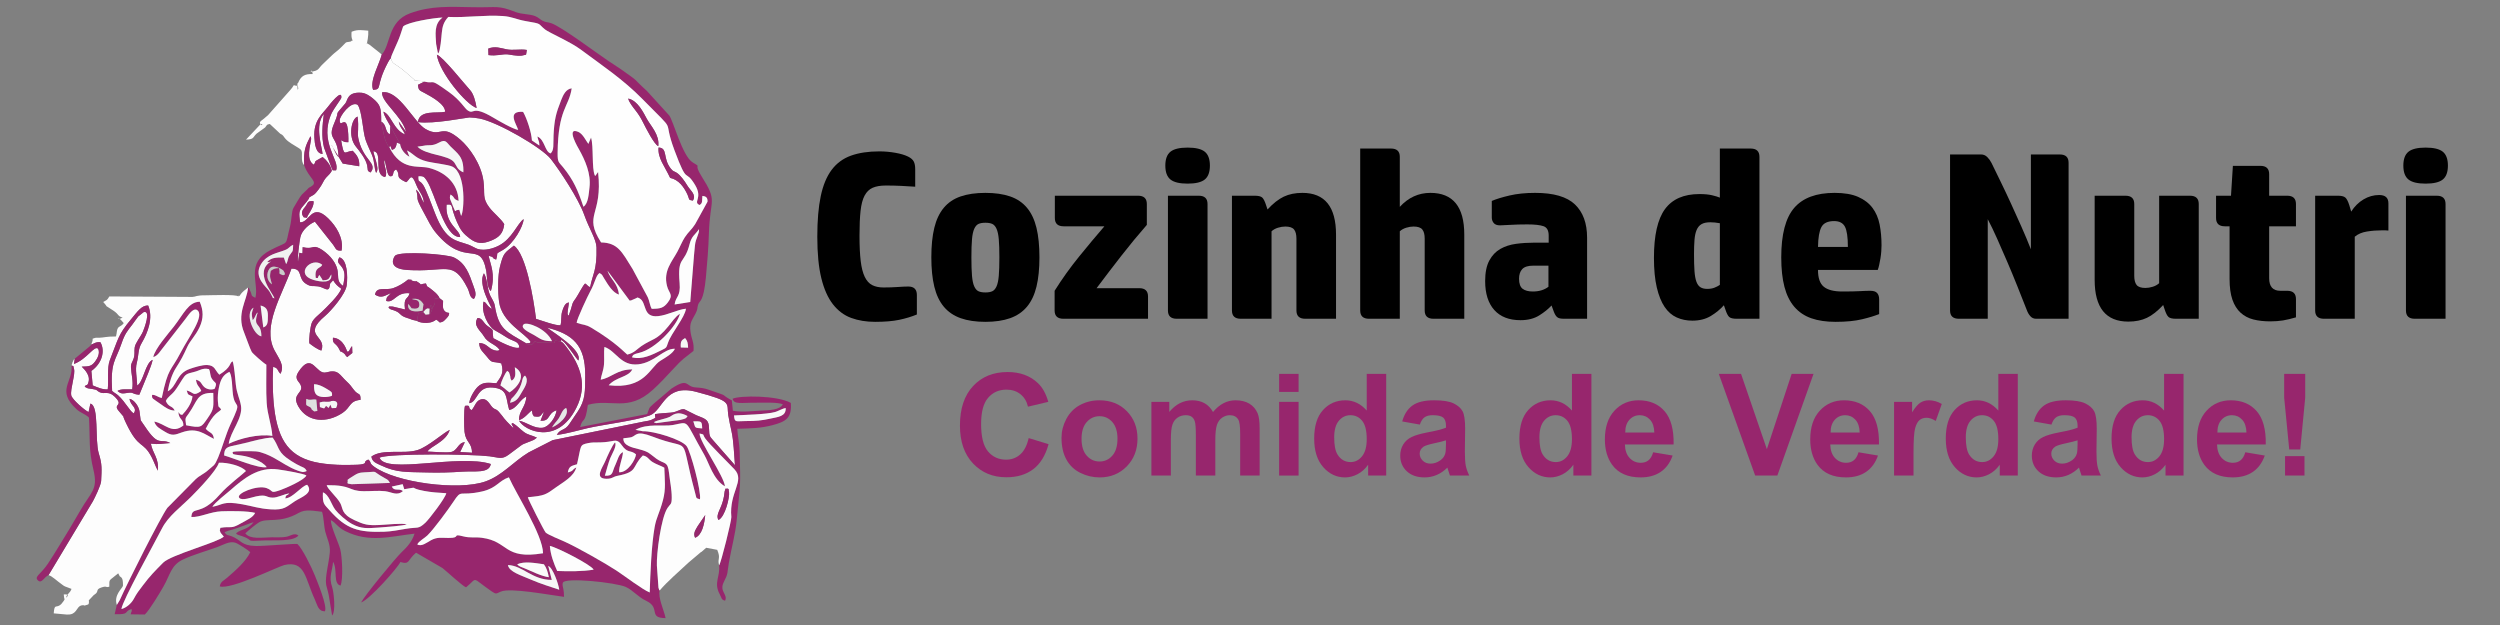 <?xml version="1.0" encoding="UTF-8"?>
<!DOCTYPE svg PUBLIC "-//W3C//DTD SVG 1.1//EN" "http://www.w3.org/Graphics/SVG/1.1/DTD/svg11.dtd">
<!-- Creator: CorelDRAW 2018 (64 Bit Versão de avaliação) -->
<svg xmlns="http://www.w3.org/2000/svg" xml:space="preserve" width="40.64mm" height="10.16mm" version="1.1" style="shape-rendering:geometricPrecision; text-rendering:geometricPrecision; image-rendering:optimizeQuality; fill-rule:evenodd; clip-rule:evenodd"
viewBox="0 0 4063.98 1015.98"
 xmlns:xlink="http://www.w3.org/1999/xlink">
 <rect x="0" y="0" width="4063.98" height="1015.98" fill="#808080" stroke="none"/>
 <defs>
  <style type="text/css">
   <![CDATA[
    .fil0 {fill:none}
    .fil4 {fill:#97266D}
    .fil20 {fill:#CBCBCB}
    .fil19 {fill:#D2D2D2}
    .fil17 {fill:#DFDFDF}
    .fil18 {fill:#E7E7E7}
    .fil14 {fill:#EBEBEB}
    .fil10 {fill:#F0F0F0}
    .fil12 {fill:#F1F1F1}
    .fil15 {fill:#F3F3F3}
    .fil13 {fill:#F4F4F4}
    .fil16 {fill:whitesmoke}
    .fil9 {fill:#F6F6F6}
    .fil11 {fill:#F7F7F7}
    .fil7 {fill:#F9F9F9}
    .fil8 {fill:#FAFAFA}
    .fil6 {fill:#FBFBFB}
    .fil3 {fill:#FDFDFD}
    .fil5 {fill:#FEFEFE}
    .fil1 {fill:black;fill-rule:nonzero}
    .fil2 {fill:#97266D;fill-rule:nonzero}
   ]]>
  </style>
 </defs>
 <g id="Camada_x0020_1">
  <rect class="fil0" x="-0.01" y="-0" width="4063.99" height="1015.99"/>
  <g id="_2012677165184">
   <path class="fil1" d="M1429.57 246.08c8.74,0 17.41,0.78 26.01,2.32 8.61,1.54 15.48,3.59 20.62,6.16 4.63,2.32 7.71,5.01 9.25,8.1 1.54,3.08 2.31,7.19 2.31,12.33l0 28.52c-7.7,-0.52 -15.35,-0.97 -22.93,-1.35 -7.58,-0.39 -15.86,-0.58 -24.85,-0.58 -8.74,0 -15.87,1.22 -21.39,3.66 -5.53,2.44 -9.89,6.68 -13.11,12.72 -3.21,6.04 -5.39,14.32 -6.55,24.86 -1.15,10.53 -1.73,23.89 -1.73,40.08 0,16.7 0.64,30.44 1.93,41.23 1.28,10.8 3.46,19.4 6.55,25.83 3.08,6.42 7.13,10.92 12.14,13.48 5.01,2.57 11.11,3.86 18.3,3.86 8.48,0 16.25,-0.26 23.32,-0.77 7.06,-0.52 12.78,-0.77 17.15,-0.77 9.25,0 13.87,4.62 13.87,13.87l0 31.6c-8.73,3.6 -18.3,6.49 -28.71,8.67 -10.4,2.19 -23.44,3.28 -39.12,3.28 -14.38,0 -27.36,-2.12 -38.92,-6.36 -11.56,-4.24 -21.45,-11.62 -29.68,-22.16 -8.22,-10.53 -14.51,-24.66 -18.88,-42.39 -4.37,-17.73 -6.55,-40.21 -6.55,-67.44 0,-26.21 1.86,-48.18 5.59,-65.91 3.72,-17.72 9.63,-31.98 17.72,-42.77 8.1,-10.8 18.57,-18.5 31.41,-23.13 12.85,-4.62 28.27,-6.94 46.25,-6.94z"/>
   <path id="1" class="fil1" d="M1601.84 523.18c-15.67,0 -29.1,-1.99 -40.27,-5.97 -11.18,-3.99 -20.3,-10.22 -27.37,-18.69 -7.06,-8.48 -12.2,-19.34 -15.41,-32.57 -3.21,-13.23 -4.82,-29.1 -4.82,-47.6 0,-18.75 1.61,-34.75 4.82,-47.98 3.21,-13.23 8.35,-24.08 15.41,-32.56 7.07,-8.48 16.19,-14.65 27.37,-18.5 11.17,-3.86 24.6,-5.78 40.27,-5.78 15.67,0 29.1,1.92 40.27,5.78 11.18,3.85 20.3,10.02 27.37,18.5 7.06,8.48 12.2,19.33 15.41,32.56 3.21,13.23 4.82,29.23 4.82,47.98 0,18.5 -1.61,34.37 -4.82,47.6 -3.21,13.23 -8.35,24.09 -15.41,32.57 -7.07,8.47 -16.19,14.7 -27.37,18.69 -11.17,3.98 -24.6,5.97 -40.27,5.97zm22.74 -104.83c0,-12.33 -0.32,-22.16 -0.97,-29.48 -0.64,-7.32 -1.86,-12.97 -3.66,-16.96 -1.8,-3.98 -4.11,-6.61 -6.93,-7.9 -2.83,-1.28 -6.56,-1.92 -11.18,-1.92 -4.62,0 -8.35,0.64 -11.18,1.92 -2.82,1.29 -5.13,3.92 -6.93,7.9 -1.8,3.99 -3.02,9.64 -3.66,16.96 -0.65,7.32 -0.97,17.15 -0.97,29.48 0,12.59 0.32,22.61 0.97,30.06 0.64,7.46 1.86,13.17 3.66,17.15 1.8,3.99 4.11,6.62 6.93,7.9 2.83,1.29 6.56,1.93 11.18,1.93 4.62,0 8.35,-0.64 11.18,-1.93 2.82,-1.28 5.13,-3.91 6.93,-7.9 1.8,-3.98 3.02,-9.69 3.66,-17.15 0.65,-7.45 0.97,-17.47 0.97,-30.06z"/>
   <path id="2" class="fil1" d="M1714.76 318.15l135.27 0c9.51,0 14.26,4.5 14.26,13.49l0 33.92c-14.13,16.18 -27.81,32.75 -41.04,49.71 -13.24,16.96 -26.79,34.69 -40.66,53.18l69.37 0c9.5,0 14.26,4.5 14.26,13.49l0 36.23 -137.59 0c-9.5,0 -14.26,-4.5 -14.26,-13.49l0 -31.99c12.08,-19.27 25.31,-37.76 39.7,-55.49 14.39,-17.73 28.13,-34.17 41.23,-49.33l-66.28 0c-9.51,0 -14.26,-4.5 -14.26,-13.49l0 -36.23z"/>
   <path id="3" class="fil1" d="M1962.95 518.17l-50.1 0c-9.51,0 -14.26,-4.5 -14.26,-13.49l0 -186.53 50.1 0c9.51,0 14.26,4.5 14.26,13.49l0 186.53zm-32.37 -219.67c-13.11,0 -22.42,-2.25 -27.94,-6.75 -5.53,-4.49 -8.29,-12.01 -8.29,-22.54 0,-10.54 2.76,-18.05 8.29,-22.55 5.52,-4.49 14.83,-6.74 27.94,-6.74 13.1,0 22.41,2.25 27.94,6.74 5.52,4.5 8.28,12.01 8.28,22.55 0,10.53 -2.76,18.05 -8.28,22.54 -5.53,4.5 -14.84,6.75 -27.94,6.75z"/>
   <path id="4" class="fil1" d="M2067.01 518.17l-50.11 0c-9.5,0 -14.26,-4.5 -14.26,-13.49l0 -186.53 37 0c5.91,0 9.96,0.97 12.14,2.89 2.19,1.93 4.31,6.11 6.36,12.53l2.31 6.94c9,-9.77 17.8,-16.71 26.4,-20.82 8.61,-4.11 18.69,-6.16 30.26,-6.16 36.48,0 54.72,22.61 54.72,67.83l0 136.81 -50.1 0c-9.51,0 -14.26,-4.5 -14.26,-13.49l0 -116.77c0,-6.68 -1.28,-11.63 -3.85,-14.84 -2.57,-3.21 -7.33,-4.82 -14.26,-4.82 -3.86,0 -7.84,0.65 -11.95,1.93 -4.11,1.28 -7.58,3.21 -10.4,5.78l0 142.21z"/>
   <path id="5" class="fil1" d="M2330.23 518.17c-9.51,0 -14.26,-4.5 -14.26,-13.49l0 -116.77c0,-6.68 -1.28,-11.63 -3.85,-14.84 -2.57,-3.21 -7.33,-4.82 -14.26,-4.82 -3.86,0 -7.84,0.65 -11.95,1.93 -4.11,1.28 -7.58,3.21 -10.4,5.78l0 142.21 -50.11 0c-9.5,0 -14.26,-4.5 -14.26,-13.49l0 -263.22 50.11 0c9.5,0 14.26,4.5 14.26,13.49l0 81.32c13.87,-15.16 30.44,-22.74 49.71,-22.74 36.74,0 55.11,22.61 55.11,67.83l0 136.81 -50.1 0z"/>
   <path id="6" class="fil1" d="M2471.67 520.48c-18.5,0 -32.69,-5.52 -42.58,-16.57 -9.89,-11.05 -14.84,-26.72 -14.84,-47.02 0,-13.87 2.25,-24.98 6.74,-33.33 4.5,-8.35 10.47,-14.65 17.92,-18.89 7.46,-4.24 15.93,-7 25.44,-8.28 9.51,-1.29 19.4,-1.93 29.68,-1.93l23.5 0 0 -11.56c0,-8.22 -2.82,-13.3 -8.47,-15.22 -5.66,-1.93 -14.39,-2.9 -26.21,-2.9 -10.54,0 -19.98,0.26 -28.33,0.78 -8.35,0.51 -13.68,0.77 -15.99,0.77 -4.88,0 -8.35,-1.29 -10.41,-3.86 -2.05,-2.57 -3.08,-5.52 -3.08,-8.86l0 -26.98c7.19,-3.08 16.83,-6.04 28.9,-8.86 12.08,-2.83 25.95,-4.24 41.63,-4.24 30.06,0 51.64,6.29 64.74,18.88 13.11,12.59 19.66,30.58 19.66,53.96l0 131.8 -37 0c-2.83,0 -5.2,-0.19 -7.13,-0.58 -1.93,-0.38 -3.53,-1.15 -4.82,-2.31 -1.28,-1.16 -2.44,-2.76 -3.47,-4.82 -1.02,-2.05 -2.05,-4.62 -3.08,-7.71l-2.31 -6.16c-5.14,5.65 -11.82,11.05 -20.04,16.18 -8.22,5.14 -18.37,7.71 -30.45,7.71zm45.48 -88.64l-24.67 0c-8.47,0 -14.45,1.87 -17.92,5.59 -3.47,3.73 -5.2,8.93 -5.2,15.61 0,7.96 1.93,13.42 5.78,16.38 3.85,2.95 9.38,4.43 16.57,4.43 10.28,0 18.76,-2.57 25.44,-7.71l0 -34.3z"/>
   <path id="7" class="fil1" d="M2751.07 521.25c-9.25,0 -17.72,-1.73 -25.43,-5.2 -7.71,-3.47 -14.26,-9.18 -19.66,-17.15 -5.39,-7.96 -9.63,-18.5 -12.71,-31.6 -3.09,-13.1 -4.63,-29.16 -4.63,-48.18 0,-36.48 5.97,-62.88 17.92,-79.19 11.95,-16.32 30.64,-24.48 56.08,-24.48 8.22,0 15.03,0.65 20.42,1.93 5.4,1.29 9.64,2.57 12.72,3.86l0 -79.78 50.1 0c9.51,0 14.26,4.5 14.26,13.49l0 263.22 -37 0c-5.91,0 -9.95,-0.96 -12.14,-2.89 -2.18,-1.93 -4.3,-6.1 -6.36,-12.53l-2.31 -6.55c-5.91,6.68 -13.04,12.53 -21.39,17.54 -8.35,5.01 -18.3,7.51 -29.87,7.51zm44.71 -158.39c-2.57,-0.52 -5.27,-0.9 -8.09,-1.16 -2.83,-0.26 -5.27,-0.38 -7.33,-0.38 -6.16,0 -10.98,1.02 -14.45,3.08 -3.47,2.05 -6.1,5.2 -7.9,9.44 -1.8,4.24 -2.95,9.64 -3.47,16.19 -0.51,6.55 -0.77,14.32 -0.77,23.31 0,11.05 0.26,20.17 0.77,27.37 0.52,7.19 1.54,12.91 3.09,17.15 1.54,4.24 3.72,7.25 6.55,9.05 2.82,1.8 6.55,2.7 11.17,2.7 4.37,0 8.23,-0.64 11.57,-1.93 3.34,-1.28 6.29,-2.82 8.86,-4.62l0 -100.2z"/>
   <path id="8" class="fil1" d="M3054.76 510.46c-6.68,2.83 -15.87,5.65 -27.56,8.48 -11.69,2.83 -26.14,4.24 -43.35,4.24 -15.16,0 -28.27,-1.93 -39.31,-5.78 -11.05,-3.85 -20.24,-10.02 -27.56,-18.5 -7.32,-8.48 -12.72,-19.33 -16.19,-32.56 -3.46,-13.24 -5.2,-29.23 -5.2,-47.99 0,-37.25 7,-64.03 21,-80.35 14.01,-16.31 35.91,-24.47 65.71,-24.47 15.68,0 28.46,2.18 38.35,6.55 9.89,4.37 17.66,10.34 23.32,17.92 5.65,7.58 9.5,16.57 11.56,26.98 2.05,10.4 3.08,21.64 3.08,33.72 0,2.57 -0.13,5.78 -0.38,9.63 -0.26,3.86 -0.71,7.71 -1.35,11.57 -0.65,3.85 -1.35,7.51 -2.12,10.98 -0.77,3.47 -1.54,6.1 -2.32,7.9l-97.11 0c0,13.1 3.14,22.22 9.44,27.36 6.29,5.14 16.25,7.71 29.87,7.71 12.59,0 22.16,-0.19 28.71,-0.58 6.55,-0.38 12.27,-0.58 17.15,-0.58 5.14,0 8.8,1.22 10.98,3.67 2.19,2.44 3.28,5.84 3.28,10.21l0 23.89zm-50.87 -109.06c0,-15.93 -1.61,-26.92 -4.82,-32.95 -3.21,-6.04 -9.06,-9.06 -17.54,-9.06 -10.27,0 -17.15,3.21 -20.62,9.63 -3.46,6.43 -5.33,17.22 -5.58,32.38l48.56 0z"/>
   <path id="9" class="fil1" d="M3362.68 518.17l-52.8 0c-3.85,0 -7,-1.41 -9.44,-4.24 -2.44,-2.83 -4.3,-6.04 -5.59,-9.63 -5.13,-13.11 -10.4,-26.4 -15.8,-39.89 -5.39,-13.49 -10.85,-26.66 -16.38,-39.5 -5.52,-12.85 -10.92,-25.18 -16.18,-37 -5.27,-11.82 -10.34,-22.35 -15.22,-31.6l0 161.86 -47.02 0c-9.51,0 -14.26,-4.5 -14.26,-13.49l0 -253.59 50.48 0c3.86,0 7.2,1.42 10.02,4.24 2.83,2.83 5.14,6.04 6.94,9.64 4.37,8.99 9.31,19.14 14.84,30.44 5.52,11.31 11.11,23.13 16.76,35.46 5.66,12.33 11.31,24.86 16.96,37.58 5.65,12.71 10.79,24.98 15.42,36.8l0 -154.16 47.01 0c9.51,0 14.26,4.5 14.26,13.49l0 253.59z"/>
   <path id="10" class="fil1" d="M3509.9 318.15l50.1 0c9.51,0 14.26,4.5 14.26,13.49l0 186.53 -37 0c-5.91,0 -9.95,-0.96 -12.14,-2.89 -2.18,-1.93 -4.3,-6.1 -6.36,-12.53l-2.31 -6.93c-8.99,9.76 -17.79,16.7 -26.4,20.81 -8.6,4.11 -18.69,6.16 -30.25,6.16 -36.48,0 -54.73,-22.6 -54.73,-67.82l0 -136.82 50.11 0c9.5,0 14.26,4.5 14.26,13.49l0 116.77c0,6.68 1.28,11.63 3.85,14.84 2.57,3.21 7.32,4.82 14.26,4.82 3.85,0 7.83,-0.64 11.95,-1.93 4.11,-1.28 7.57,-3.21 10.4,-5.78l0 -142.21z"/>
   <path id="11" class="fil1" d="M3732.28 515.86c-7.71,2.31 -14.71,3.98 -21.01,5.01 -6.29,1.03 -13.17,1.54 -20.62,1.54 -10.27,0 -19.46,-1.03 -27.55,-3.08 -8.1,-2.06 -15.03,-5.72 -20.81,-10.99 -5.78,-5.26 -10.22,-12.33 -13.3,-21.19 -3.08,-8.87 -4.62,-20.11 -4.62,-33.73l0 -85.55 -7.71 0c-9.51,0 -14.26,-4.5 -14.26,-13.49l0 -36.23 24.28 0 3.08 -48.56 44.71 0c9.5,0 14.26,4.5 14.26,13.49l0 35.07 29.29 0c9.5,0 14.26,4.5 14.26,13.49l0 36.23 -43.55 0 0 84.4c0,13.62 6.03,20.42 18.11,20.42l11.18 0c9.5,0 14.26,4.5 14.26,13.49l0 29.68z"/>
   <path id="12" class="fil1" d="M3867.55 317c10.02,0 15.03,4.49 15.03,13.49l0 44.31c-1.8,-0.25 -3.47,-0.38 -5.01,-0.38 -1.54,0 -3.34,0 -5.4,0 -8.22,0 -16.37,0.64 -24.47,1.93 -8.09,1.28 -14.71,4.11 -19.84,8.48l0 133.34 -50.11 0c-9.5,0 -14.26,-4.5 -14.26,-13.49l0 -186.53 37 0c5.65,0 9.64,0.97 11.95,2.89 2.31,1.93 4.5,6.11 6.55,12.53l3.08 10.4c5.4,-8.47 12.08,-15.09 20.04,-19.84 7.97,-4.76 16.45,-7.13 25.44,-7.13z"/>
   <path id="13" class="fil1" d="M3975.46 518.17l-50.1 0c-9.51,0 -14.26,-4.5 -14.26,-13.49l0 -186.53 50.1 0c9.51,0 14.26,4.5 14.26,13.49l0 186.53zm-32.37 -219.67c-13.11,0 -22.42,-2.25 -27.94,-6.75 -5.53,-4.49 -8.29,-12.01 -8.29,-22.54 0,-10.54 2.76,-18.05 8.29,-22.55 5.52,-4.49 14.83,-6.74 27.94,-6.74 13.1,0 22.41,2.25 27.94,6.74 5.52,4.5 8.28,12.01 8.28,22.55 0,10.53 -2.76,18.05 -8.28,22.54 -5.53,4.5 -14.84,6.75 -27.94,6.75z"/>
   <path class="fil2" d="M1672.22 712.12l32.33 9.92c-4.97,18.21 -13.24,31.71 -24.79,40.56 -11.54,8.82 -26.16,13.24 -43.9,13.24 -21.98,0 -40.02,-7.5 -54.18,-22.51 -14.13,-15.01 -21.21,-35.52 -21.21,-61.57 0,-27.52 7.12,-48.91 21.32,-64.15 14.2,-15.24 32.9,-22.86 56.07,-22.86 20.24,0 36.67,6 49.29,17.97 7.55,7.08 13.16,17.24 16.94,30.52l-33.02 7.85c-1.96,-8.54 -6.04,-15.32 -12.24,-20.28 -6.23,-4.97 -13.78,-7.43 -22.63,-7.43 -12.27,0 -22.24,4.39 -29.86,13.2 -7.66,8.77 -11.47,23.01 -11.47,42.72 0,20.85 3.78,35.74 11.28,44.6 7.54,8.88 17.32,13.31 29.36,13.31 8.89,0 16.55,-2.81 22.94,-8.47 6.38,-5.65 11,-14.5 13.77,-26.62z"/>
   <path id="1" class="fil2" d="M1725.6 711.69c0,-10.54 2.57,-20.74 7.77,-30.59 5.19,-9.89 12.54,-17.39 22.05,-22.59 9.5,-5.19 20.09,-7.81 31.82,-7.81 18.13,0 32.94,5.89 44.53,17.66 11.58,11.82 17.35,26.67 17.35,44.68 0,18.16 -5.85,33.21 -17.51,45.14 -11.7,11.93 -26.4,17.89 -44.14,17.89 -10.96,0 -21.43,-2.5 -31.4,-7.46 -9.93,-4.97 -17.51,-12.24 -22.7,-21.86 -5.2,-9.58 -7.77,-21.28 -7.77,-35.06zm32.55 1.69c0,11.9 2.81,21.02 8.43,27.33 5.66,6.35 12.58,9.5 20.86,9.5 8.23,0 15.16,-3.15 20.74,-9.5 5.58,-6.31 8.39,-15.51 8.39,-27.56 0,-11.73 -2.81,-20.78 -8.39,-27.09 -5.58,-6.35 -12.51,-9.5 -20.74,-9.5 -8.28,0 -15.2,3.15 -20.86,9.5 -5.62,6.31 -8.43,15.43 -8.43,27.32z"/>
   <path id="2" class="fil2" d="M1871.72 653.24l29.09 0 0 16.35c10.43,-12.58 22.86,-18.89 37.29,-18.89 7.65,0 14.31,1.58 19.93,4.73 5.66,3.16 10.27,7.93 13.85,14.32 5.27,-6.39 10.97,-11.16 17.05,-14.32 6.08,-3.15 12.58,-4.73 19.51,-4.73 8.77,0 16.2,1.77 22.32,5.35 6.08,3.58 10.62,8.81 13.62,15.74 2.2,5.08 3.27,13.35 3.27,24.78l0 76.5 -31.63 0 0 -68.38c0,-11.89 -1.08,-19.55 -3.27,-22.98 -2.92,-4.5 -7.46,-6.77 -13.55,-6.77 -4.42,0 -8.61,1.35 -12.54,4.04 -3.89,2.73 -6.73,6.7 -8.47,11.89 -1.73,5.24 -2.57,13.47 -2.57,24.75l0 57.45 -31.64 0 0 -65.57c0,-11.62 -0.57,-19.17 -1.69,-22.51 -1.12,-3.39 -2.85,-5.93 -5.23,-7.59 -2.35,-1.65 -5.58,-2.46 -9.62,-2.46 -4.89,0 -9.28,1.31 -13.16,3.93 -3.93,2.65 -6.7,6.42 -8.39,11.39 -1.7,4.96 -2.54,13.2 -2.54,24.66l0 58.15 -31.63 0 0 -119.83z"/>
   <path id="3" class="fil2" d="M2079.32 637.08l0 -29.33 31.64 0 0 29.33 -31.64 0zm0 135.99l0 -119.83 31.64 0 0 119.83 -31.64 0z"/>
   <path id="4" class="fil2" d="M2253.38 773.07l-29.33 0 0 -17.59c-4.88,6.85 -10.69,11.97 -17.35,15.44 -6.66,3.42 -13.39,5.15 -20.16,5.15 -13.82,0 -25.63,-5.54 -35.49,-16.66 -9.81,-11.12 -14.73,-26.59 -14.73,-46.49 0,-20.32 4.77,-35.78 14.35,-46.37 9.58,-10.58 21.67,-15.85 36.29,-15.85 13.39,0 25.01,5.58 34.79,16.7l0 -59.65 31.63 0 0 165.32zm-84.51 -62.22c0,12.81 1.77,22.08 5.27,27.82 5.12,8.31 12.24,12.47 21.4,12.47 7.27,0 13.47,-3.12 18.55,-9.36 5.12,-6.23 7.66,-15.5 7.66,-27.89 0,-13.82 -2.47,-23.75 -7.43,-29.83 -4.97,-6.08 -11.28,-9.12 -19.01,-9.12 -7.51,0 -13.78,3 -18.86,9.01 -5.04,6 -7.58,14.97 -7.58,26.9z"/>
   <path id="5" class="fil2" d="M2308.06 690.18l-28.63 -5.08c3.24,-11.7 8.82,-20.36 16.71,-25.97 7.88,-5.62 19.62,-8.43 35.17,-8.43 14.12,0 24.66,1.65 31.59,5 6.89,3.35 11.78,7.58 14.59,12.74 2.8,5.15 4.23,14.58 4.23,28.36l-0.46 36.94c0,10.51 0.5,18.28 1.5,23.28 1,5.01 2.88,10.35 5.65,16.05l-31.4 0c-0.8,-2.08 -1.84,-5.16 -3.04,-9.24 -0.5,-1.88 -0.88,-3.11 -1.11,-3.69 -5.39,5.31 -11.16,9.27 -17.32,11.93 -6.16,2.65 -12.7,4 -19.66,4 -12.28,0 -21.98,-3.35 -29.06,-10.04 -7.08,-6.66 -10.62,-15.13 -10.62,-25.36 0,-6.74 1.62,-12.78 4.85,-18.09 3.23,-5.27 7.74,-9.35 13.58,-12.16 5.82,-2.81 14.2,-5.27 25.17,-7.39 14.78,-2.77 25.05,-5.38 30.75,-7.77l0 -3.19c0,-6.16 -1.5,-10.55 -4.5,-13.2 -3.04,-2.62 -8.74,-3.93 -17.09,-3.93 -5.66,0 -10.04,1.12 -13.2,3.39 -3.19,2.23 -5.73,6.19 -7.7,11.85zm42.49 25.63c-4.04,1.35 -10.47,2.96 -19.28,4.85 -8.77,1.88 -14.55,3.73 -17.24,5.5 -4.12,2.96 -6.2,6.66 -6.2,11.16 0,4.46 1.66,8.27 4.97,11.51 3.31,3.23 7.5,4.85 12.62,4.85 5.7,0 11.16,-1.89 16.35,-5.62 3.81,-2.89 6.35,-6.35 7.55,-10.51 0.81,-2.69 1.23,-7.85 1.23,-15.43l0 -6.31z"/>
   <path id="6" class="fil2" d="M2586.98 773.07l-29.33 0 0 -17.59c-4.88,6.85 -10.69,11.97 -17.35,15.44 -6.66,3.42 -13.39,5.15 -20.16,5.15 -13.82,0 -25.63,-5.54 -35.49,-16.66 -9.81,-11.12 -14.73,-26.59 -14.73,-46.49 0,-20.32 4.77,-35.78 14.35,-46.37 9.58,-10.58 21.67,-15.85 36.29,-15.85 13.39,0 25.01,5.58 34.79,16.7l0 -59.65 31.63 0 0 165.32zm-84.51 -62.22c0,12.81 1.77,22.08 5.27,27.82 5.12,8.31 12.24,12.47 21.4,12.47 7.27,0 13.47,-3.12 18.55,-9.36 5.12,-6.23 7.66,-15.5 7.66,-27.89 0,-13.82 -2.47,-23.75 -7.43,-29.83 -4.97,-6.08 -11.28,-9.12 -19.01,-9.12 -7.51,0 -13.78,3 -18.86,9.01 -5.04,6 -7.58,14.97 -7.58,26.9z"/>
   <path id="7" class="fil2" d="M2687.38 735.2l31.63 5.31c-4.04,11.59 -10.46,20.4 -19.2,26.48 -8.77,6.04 -19.74,9.08 -32.86,9.08 -20.82,0 -36.25,-6.81 -46.22,-20.43 -7.89,-10.93 -11.85,-24.71 -11.85,-41.37 0,-19.86 5.19,-35.44 15.55,-46.68 10.35,-11.27 23.47,-16.89 39.32,-16.89 17.78,0 31.83,5.89 42.14,17.66 10.28,11.78 15.2,29.82 14.74,54.15l-79.2 0c0.23,9.38 2.77,16.7 7.66,21.93 4.85,5.23 10.93,7.85 18.17,7.85 4.96,0 9.12,-1.35 12.46,-4.04 3.39,-2.69 5.93,-7.04 7.66,-13.05zm1.85 -32.09c-0.23,-9.2 -2.58,-16.2 -7.08,-20.97 -4.5,-4.81 -9.97,-7.2 -16.43,-7.2 -6.89,0 -12.59,2.54 -17.09,7.58 -4.5,5.04 -6.7,11.93 -6.62,20.59l47.22 0z"/>
   <polygon id="8" class="fil2" points="2853.2,773.07 2794.05,607.75 2830.22,607.75 2872.21,730.12 2912.5,607.75 2948.05,607.75 2889.25,773.07 "/>
   <path id="9" class="fil2" d="M3021.21 735.2l31.63 5.31c-4.04,11.59 -10.46,20.4 -19.2,26.48 -8.77,6.04 -19.74,9.08 -32.86,9.08 -20.82,0 -36.25,-6.81 -46.22,-20.43 -7.89,-10.93 -11.85,-24.71 -11.85,-41.37 0,-19.86 5.19,-35.44 15.55,-46.68 10.35,-11.27 23.47,-16.89 39.32,-16.89 17.78,0 31.83,5.89 42.14,17.66 10.28,11.78 15.2,29.82 14.74,54.15l-79.2 0c0.23,9.38 2.77,16.7 7.66,21.93 4.85,5.23 10.93,7.85 18.17,7.85 4.96,0 9.12,-1.35 12.46,-4.04 3.39,-2.69 5.93,-7.04 7.66,-13.05zm1.85 -32.09c-0.23,-9.2 -2.58,-16.2 -7.08,-20.97 -4.5,-4.81 -9.97,-7.2 -16.43,-7.2 -6.89,0 -12.59,2.54 -17.09,7.58 -4.5,5.04 -6.7,11.93 -6.62,20.59l47.22 0z"/>
   <path id="10" class="fil2" d="M3110.6 773.07l-31.63 0 0 -119.83 29.32 0 0 17.01c5.04,-8.05 9.58,-13.32 13.62,-15.82 4.04,-2.5 8.62,-3.73 13.74,-3.73 7.24,0 14.2,2 20.9,5.96l-9.82 27.63c-5.34,-3.46 -10.31,-5.19 -14.89,-5.19 -4.46,0 -8.23,1.23 -11.31,3.65 -3.08,2.47 -5.5,6.85 -7.27,13.24 -1.77,6.39 -2.66,19.78 -2.66,40.14l0 36.94z"/>
   <path id="11" class="fil2" d="M3280.11 773.07l-29.33 0 0 -17.59c-4.88,6.85 -10.69,11.97 -17.35,15.44 -6.66,3.42 -13.39,5.15 -20.16,5.15 -13.82,0 -25.63,-5.54 -35.49,-16.66 -9.81,-11.12 -14.73,-26.59 -14.73,-46.49 0,-20.32 4.77,-35.78 14.35,-46.37 9.58,-10.58 21.67,-15.85 36.29,-15.85 13.39,0 25.01,5.58 34.79,16.7l0 -59.65 31.63 0 0 165.32zm-84.51 -62.22c0,12.81 1.77,22.08 5.27,27.82 5.12,8.31 12.24,12.47 21.4,12.47 7.27,0 13.47,-3.12 18.55,-9.36 5.12,-6.23 7.66,-15.5 7.66,-27.89 0,-13.82 -2.47,-23.75 -7.43,-29.83 -4.97,-6.08 -11.28,-9.12 -19.01,-9.12 -7.51,0 -13.78,3 -18.86,9.01 -5.04,6 -7.58,14.97 -7.58,26.9z"/>
   <path id="12" class="fil2" d="M3334.79 690.18l-28.63 -5.08c3.24,-11.7 8.82,-20.36 16.71,-25.97 7.88,-5.62 19.62,-8.43 35.17,-8.43 14.12,0 24.66,1.65 31.59,5 6.89,3.35 11.78,7.58 14.59,12.74 2.8,5.15 4.23,14.58 4.23,28.36l-0.46 36.94c0,10.51 0.5,18.28 1.5,23.28 1,5.01 2.88,10.35 5.65,16.05l-31.4 0c-0.8,-2.08 -1.84,-5.16 -3.04,-9.24 -0.5,-1.88 -0.88,-3.11 -1.11,-3.69 -5.39,5.31 -11.16,9.27 -17.32,11.93 -6.16,2.65 -12.7,4 -19.66,4 -12.28,0 -21.98,-3.35 -29.06,-10.04 -7.08,-6.66 -10.62,-15.13 -10.62,-25.36 0,-6.74 1.62,-12.78 4.85,-18.09 3.23,-5.27 7.74,-9.35 13.58,-12.16 5.82,-2.81 14.2,-5.27 25.17,-7.39 14.78,-2.77 25.05,-5.38 30.75,-7.77l0 -3.19c0,-6.16 -1.5,-10.55 -4.5,-13.2 -3.04,-2.62 -8.74,-3.93 -17.09,-3.93 -5.66,0 -10.04,1.12 -13.2,3.39 -3.19,2.23 -5.73,6.19 -7.7,11.85zm42.49 25.63c-4.04,1.35 -10.47,2.96 -19.28,4.85 -8.77,1.88 -14.55,3.73 -17.24,5.5 -4.12,2.96 -6.2,6.66 -6.2,11.16 0,4.46 1.66,8.27 4.97,11.51 3.31,3.23 7.5,4.85 12.62,4.85 5.7,0 11.16,-1.89 16.35,-5.62 3.81,-2.89 6.35,-6.35 7.55,-10.51 0.81,-2.69 1.23,-7.85 1.23,-15.43l0 -6.31z"/>
   <path id="13" class="fil2" d="M3549.56 773.07l-29.33 0 0 -17.59c-4.88,6.85 -10.69,11.97 -17.35,15.44 -6.66,3.42 -13.39,5.15 -20.16,5.15 -13.82,0 -25.63,-5.54 -35.49,-16.66 -9.81,-11.12 -14.73,-26.59 -14.73,-46.49 0,-20.32 4.77,-35.78 14.35,-46.37 9.58,-10.58 21.67,-15.85 36.29,-15.85 13.39,0 25.01,5.58 34.79,16.7l0 -59.65 31.63 0 0 165.32zm-84.51 -62.22c0,12.81 1.77,22.08 5.27,27.82 5.12,8.31 12.24,12.47 21.4,12.47 7.27,0 13.47,-3.12 18.55,-9.36 5.12,-6.23 7.66,-15.5 7.66,-27.89 0,-13.82 -2.47,-23.75 -7.43,-29.83 -4.97,-6.08 -11.28,-9.12 -19.01,-9.12 -7.51,0 -13.78,3 -18.86,9.01 -5.04,6 -7.58,14.97 -7.58,26.9z"/>
   <path id="14" class="fil2" d="M3649.96 735.2l31.63 5.31c-4.04,11.59 -10.46,20.4 -19.2,26.48 -8.77,6.04 -19.74,9.08 -32.86,9.08 -20.82,0 -36.25,-6.81 -46.22,-20.43 -7.89,-10.93 -11.85,-24.71 -11.85,-41.37 0,-19.86 5.19,-35.44 15.55,-46.68 10.35,-11.27 23.47,-16.89 39.32,-16.89 17.78,0 31.83,5.89 42.14,17.66 10.28,11.78 15.2,29.82 14.74,54.15l-79.2 0c0.23,9.38 2.77,16.7 7.66,21.93 4.85,5.23 10.93,7.85 18.17,7.85 4.96,0 9.12,-1.35 12.46,-4.04 3.39,-2.69 5.93,-7.04 7.66,-13.05zm1.85 -32.09c-0.23,-9.2 -2.58,-16.2 -7.08,-20.97 -4.5,-4.81 -9.97,-7.2 -16.43,-7.2 -6.89,0 -12.59,2.54 -17.09,7.58 -4.5,5.04 -6.7,11.93 -6.62,20.59l47.22 0z"/>
   <path id="15" class="fil2" d="M3721.34 730.59l-8.2 -84.01 0 -38.83 34.18 0 0 38.83 -8.08 84.01 -17.9 0zm-6.81 42.48l0 -31.63 31.63 0 0 31.63 -31.63 0z"/>
  </g>
  <g id="_2013969365440">
   <path class="fil3" d="M833.58 687.66c7.25,4.5 10.55,8.7 17.17,13.85 8.01,6.22 12.67,5.32 22.1,9.93l-5.13 3.67c-26.26,11.18 -9.27,0.93 -40.8,24.02 -11.55,8.46 -15.63,4.54 -31.12,2.63 -30.09,-3.71 -161.71,-4.94 -178.87,2.11 9.48,27.68 129.35,-6.37 180.98,10.4 -2.94,15.75 -25.25,11.06 -46.82,12.5 -18.09,1.22 -37.91,1.88 -56.64,1.27 -32.55,-1.07 -48.79,1.12 -75.58,-11.7 -7.38,-3.53 -13.97,-5.55 -15.14,-14.17 18.12,-13.2 51.96,-3.52 74.92,-10.54 16.89,-5.17 42.36,-28.24 52.47,-32.89 -5.79,19.44 -31.88,26.86 -36.2,35.27 8.55,0.42 30.06,2.04 37.44,0.93 11.58,-1.74 11.78,-15.44 23.3,-16.15l-7.62 15.94 19.25 1.19c-0.24,-17.14 -10.13,-16.24 -12.18,-33.91 -0.83,-7.18 -1.23,-36.59 0.77,-42.26 11.38,-1.74 3.17,3.69 10.84,6.94 5.53,-6.33 6.86,-15.42 15.39,-17.56 10.28,-2.57 14.07,9.3 19.04,13.64 4.35,3.79 5.16,1.44 9.58,6.45 10.78,12.22 3.99,7.21 23.81,26.81 -0.97,-5.71 -5.41,-6.72 -0.96,-8.37zm-247.41 -37.69c-18.75,1.78 -15.58,12.11 -29.47,21.33 -25.1,16.66 -56.64,15.78 -71.71,-10.59 -12.28,-21.5 10.64,-21.43 3.26,-35.82 -2.72,-5.29 -10.36,-9.17 -3.34,-19.96 22.92,-35.25 28.24,5.19 45.49,0.38 19.75,-5.52 21.22,3.81 33.13,14.77 5.76,5.3 6.92,7.4 11.7,13.61 7.88,10.23 10.91,3.21 10.94,16.28zm-13.74 -86.88l0.39 10.66 -8.47 6.75c-4.08,-3.5 -1.84,-3.77 -6.52,-7.07 -7.9,-5.57 -1.21,3.52 -7.26,-7.31 -5.3,-9.47 -10.35,-6.6 -9.33,-17.18 17.64,1.29 22.65,21.91 23.11,22.65 5.3,-1.53 1.18,1.35 4.42,-3.57l1.99 -3.66c0.11,-0.68 0.5,-0.83 1.67,-1.27zm142.08 -78.49c0.57,0.45 4.05,3.18 5.76,4.49 0.12,6.15 -1.44,11.78 2.12,16.04 5.06,6.07 9.75,-0.01 6.88,7.89 -0.53,1.46 -7.22,8.75 -8.94,9.53 -8.37,3.74 -4.66,0.04 -11.43,-2.85 -11.99,9.67 -30.93,3.37 -30.72,1.95l-7.46 -1.63c-0.56,-0.17 -0.94,-0.35 -1.47,-0.53l-4.06 -1.58c-0.56,-0.19 -2.21,-0.66 -2.76,-0.83 -14.13,-4.44 -9.47,-7.52 -20.21,-11.89 -6.44,-2.62 -6.1,-0.88 -10.77,-5 2.48,-2.15 -2.74,-2.15 6.67,-1.93l20.2 4.81c-2.78,-21.73 5.05,-15.51 7.43,-26.41 -22.64,-2.12 -24.74,16.85 -38.1,12.53 1,-8.43 2.53,-5.92 7.59,-12.68 -8.91,3.49 -15,9.52 -25.67,2.42 2.83,-14.14 16.86,-6.18 29.75,-10.61 8.73,-2.99 17.43,-8.39 24,-13.91 12.1,0.4 0.03,0.76 9.5,2.61 6.95,1.37 -0.04,-2.45 6.86,1.84 9.09,5.66 -1.89,3.51 12.72,1.88 3.2,7.64 0.45,3.08 5.38,6.97 0.32,0.26 0.8,0.52 1.12,0.78 5.13,4.05 12.99,9.62 15.61,16.11zm45.62 -16.04c-24.1,-47.25 -34.23,-25.45 -98.29,-29.7 -34.16,-2.27 -20.98,-22.19 -19.24,-23.53 9.77,-7.53 84.05,-2.29 95.27,3.17 19.39,9.42 25,27.24 31.62,46.01 2.9,8.24 5.82,14.87 0.85,21.53 -7.25,-2.45 -6.66,-10.53 -10.21,-17.48zm-266.25 -115.22c-6.19,-7.84 -1.58,-12.34 2.36,-17.39 5.13,-6.58 2.54,-9.68 13.39,-9.03 1.31,6.73 -4.68,16.11 -8.7,22.59 -4.06,6.56 1.69,4.25 -7.05,3.83zm108.41 -72.98c-6.21,-3.03 -3.79,-3.55 -5.45,-11.57 -2.18,-10.54 -12.46,-23.24 -18.4,-30.61 -13.34,-16.59 -6.97,-45.78 2.87,-48.65 2.37,18.45 -0.55,26.21 1.02,34.35 3.04,15.73 9.28,26.18 18.95,38.49 3.86,4.92 7.21,11.24 1.01,17.99zm-77.88 -30.12c-11.32,-0.44 -12.75,-16.6 -13.41,-26.83 -1.78,-27.81 13.78,-38.88 21.86,-49.54 2.65,-3.49 23.83,-30.82 21.96,-14.64 -0.14,1.2 -13.21,19.19 -15.63,24.49 -21.64,47.43 14.26,77.37 7.09,93.21 -7.6,-0.27 -4.68,1.24 -8.03,-6l-11.59 -31.26c-4.48,-17.62 -2.44,-36.95 -0.25,-54.37 -15.3,18.48 -3.12,52.89 -2,64.94zm95.32 -52.53c9.18,5.05 5.76,15.56 13.28,20.47 1.98,-3.29 0.73,1.16 1.2,-3.63l0.26 -9.64c-3.53,-6.49 -10.1,-16.14 -11.18,-23.37 12.98,5.23 16.01,29.21 34.98,37.01 -3.21,-8.71 -8.18,-10.35 -10.16,-21.04l12 16.9c-6.14,-25.4 -40.81,-48.6 -39.01,-64.38 27.67,-4.28 51.19,48.63 70.67,59.72 26.82,15.28 24.29,-10.69 56.7,17.41 14.21,12.32 33.83,39.27 37.46,67.33 2.72,21 -2.47,27.06 9.61,42.87 7.03,9.19 18.79,18.14 24.12,27 -1.63,15.67 -9.23,21.76 -20.83,26.58 -14.55,6.05 -23.94,5.46 -35.44,-3.34 -10.33,-7.92 -14.6,-13.12 -20.52,-26.54 -2.08,-4.7 -4.49,-10.75 -6.36,-17.14 -2.91,-9.88 -0.94,-12.42 -10.63,-11.22 -2.47,31.99 22.26,40.7 22.12,52.65 -25.82,1.07 -40.09,-70.52 -54.57,-92.27 -3.73,-5.62 -5.14,-7.32 -13.55,-6.64 -0.12,12.02 1.37,4.68 7.88,14.1 4.69,6.8 15.93,37.21 19.25,45.82 18.01,46.63 34.71,44.01 55.01,51.57 4.24,1.58 11.48,5.91 14.61,6.83 11.29,3.31 25.13,-0.81 34.14,-5.45 22.16,-11.4 30.03,-36.04 40.45,-43.15 -0.56,11.84 -16.09,39.82 -33.58,50.08 -14.3,8.4 -6.75,2.33 -11.13,15.78 -9.52,-3.5 -0.47,-3.32 -12.14,-6.14 2.67,14.06 11.5,29.54 3.62,57.23 -2.59,-2.52 -0.91,-0.27 -2.83,-3.66 -3.96,-6.97 -3.36,-21.99 -4.76,-29.32 -9.9,-51.83 -33.04,-3.48 -81.49,-61.35 -8.53,-10.2 -12.63,-19.9 -19.69,-32.7 -16.64,-30.2 -7.16,-18.49 -12.95,-37.93 7.26,6.08 7.46,13.4 12.71,21.58 -0.4,-11.84 -7.84,-17.88 -11.7,-27.83 -9.62,-24.81 -10.62,-9.15 -17.16,-5.73 -20.21,-9.34 -7.46,-10.81 -16.27,-20.66 -7.21,2.83 -2.21,11.28 -9.03,11.08 -6.15,-0.18 -6.71,-17.98 -9.85,-26.7 -1.7,6.94 3.11,15.82 2.74,21.48 -0.46,7.1 0.32,2.83 -1.93,6.46 -19.55,-4.09 -2.57,-41.24 -18.89,-41.98 0.91,5.53 3.28,11.27 4.7,17.3 1.65,6.96 3.55,13.49 -0.26,17.89 -3.41,-8.67 -2.08,-18.27 -6.69,-29.21 -3.39,-8.02 -7.67,-16.67 -10.31,-24.42 -4.79,-14.05 -5.74,-47.93 -13.05,-57.07 -11.01,-6.68 -29.05,18.82 -29.02,24.79 0.08,13.29 8.22,-5.44 12.2,9.81 1.72,6.62 2.07,18.92 1.87,26.21 -7.08,0.14 -7.07,-0.92 -11.82,-3.26 5.02,29.11 4.87,18.3 18.87,17.19 6.7,7.06 11.49,12.96 10.58,25.17l-26.84 -4.38 -18.35 -30.11c0.33,0.31 0.72,0.79 0.89,1.03l6.79 13.48c2.86,4.68 1.03,2.1 3.8,4.53 -0.93,-35.02 -18.95,-26.85 -7.02,-54.26 11.44,-26.33 -3.14,-7.29 18.24,-32.57 3.86,-4.56 2.59,-19.03 26.29,-17.17 7.11,0.56 14.61,6.06 18.29,9.12 12.81,10.66 13.7,15.85 13.68,37.79zm-125.23 70.83c-1.2,-23.67 1.75,-30.69 10.15,-47.11 1.97,3.64 0.86,6.47 0.85,6.51 -0.88,8.2 -8.77,31.85 4.64,39.81 4.64,-6.32 -1.82,-3.71 10.6,-10.39l3.85 -2.08c5.53,4.31 13.13,13.18 14.89,22.31 -5.29,9.13 -9.37,8.5 -14.83,19.68 -2.31,4.74 -10.4,16.83 -14.9,19.54 -14.92,8.98 2.01,-3.74 -16.8,17.71 -7.72,8.8 -6.83,11.91 -5.11,26.88 15.53,0.83 18.68,-32.97 45.9,-6.21 12.84,12.63 25.29,31.91 21.54,52.22 -9.7,0.51 -8.79,-2.9 -13.63,-9.48l-29.7 -37.51c-9.32,3.74 -21.44,14.16 -23.72,25.33 -1.34,6.58 -5.3,36.28 -3.69,39.47l2.08 -14.39c7.22,1.56 4.63,2.75 5.38,-9.08 17.66,4.23 15.35,-4.13 27.52,1.97 5.53,2.78 13.65,9.41 18.04,14.51 21.11,24.52 3.89,35.7 20.2,46.5 1.34,-8.3 3.98,-17.52 0.65,-25.81 -3.96,-9.88 -13.11,-10.64 -6.71,-20.64 13.27,3.49 13.64,31.42 11.98,45.22 -1.8,15.01 -26.21,42.51 -34.83,49.76 -39.36,33.09 3.23,31.99 -6.4,56.64 -7.1,-2.19 -14.78,-8.11 -19.55,-11.8 -0.93,-6.48 1.31,-26 3.79,-32.87 2.53,-7.02 11.03,-13.11 16.15,-18.01 7.13,-6.82 29.63,-28.31 31.79,-38.01 -6.11,-4.24 -9.31,-7.39 -13.08,-13.63 -5.68,7.14 -4.2,1.98 -5.65,10.1 -1.83,10.18 -9.69,1.09 -18.66,-0.14 -9.59,-1.33 -10.92,1.19 -19.34,-3.92 -14.97,-9.11 -4.53,-25.03 -24.08,-24.98 -15.02,42.91 -48.22,93.43 -27.61,132.78 7.28,13.91 16.97,24.47 9.72,38.27 -5.47,-5.53 -3.35,-9.52 -11.89,-11.3 -1.33,23.78 -0.58,54.09 3.13,76.84 8.12,49.73 29.12,74.81 81.95,80.77 12.99,1.47 25.77,2.09 38.87,1.76 4.62,-0.11 13.98,-0.1 18.1,-0.71 12.92,-1.93 2.32,-3.6 12.59,-8.04 6.14,5.27 0.73,5.07 9.16,11.33 35.54,26.38 137.92,39.65 181.34,24.28 27.49,-9.73 44.94,-31.83 70.18,-47.19l39.14 -19.95 147.3 -30.05c6.11,-1.17 10.98,-1.35 16.08,-4.36 5.5,-3.25 2.91,0.37 2.92,-6.93 0,-0.42 -0.08,-0.68 0.07,-0.97 7.97,-1.33 17.18,-1.77 25.37,-2.39 11.55,-0.88 16.49,-7.02 22.46,-5.41l19.34 9.67c6.64,2.84 15.25,5.08 18.32,10.47 4.01,7.03 0.74,17.52 4.34,24.65 0.7,1.39 11.57,13.5 13.34,15.58l26.72 30.44c-1.6,-17.9 -1.98,-38.44 -5.62,-55.13 -1.74,-7.94 -3.94,-17.69 -5.22,-25.89 -3.21,-20.43 8.23,-22.25 -52,-38.17 -52.32,-13.82 -53.62,30.59 -76.07,38.49 -24.25,8.53 -73.99,14.47 -100.2,20.42 -15.84,3.59 -34.73,9.39 -50.52,11.06 5.79,-10.44 12.52,-6.15 20.3,-17.53 4.94,-7.22 9.19,-13.56 13.8,-20.51 12.66,-19.08 11.9,-32.55 12.1,-58.71 0.39,-49.25 -20.49,-67.09 -61.78,-77.58 7.45,6.48 57.93,36 50.64,53.35 -2.91,-2.21 -20.78,-29.39 -25.34,-31.54 -3.33,-1.57 -0.84,-4.77 -3.27,0.54 3.91,1.65 6.95,6.25 9.37,9.43 22.45,29.51 34.64,61.47 15.91,98.56 -31.08,61.55 -84.3,37.4 -93.22,20.8 12.53,2.62 24.72,13.41 38.61,11.52 9.84,-1.34 21.07,-16.31 22.51,-28.37 -15.51,4.93 -9.31,18.09 -26.11,17.01l5.59 -14.27c-6.85,5.61 -3.39,9.12 -16.33,7.16 -4.05,-5.46 -1.44,-4.78 -3.61,-9.66 -5.72,4.74 -11.76,13 -20.52,15.82 -0.76,-15.07 10.83,-20.58 11.79,-38.3 -10.8,4.74 -15.26,19.6 -27.82,21.76 -6.11,-19.82 -1.26,-34.1 -26.76,-36.43 -26.39,-2.42 -24.32,23.83 -38.17,25.41 0.47,-8.47 8.53,-21.53 13.62,-26.46 9.02,-8.74 16.9,-6.74 30.47,-6.01 6.5,-9.9 13.05,-15.54 8.02,-32.25 -14.52,-3.88 -14.12,1.24 -23.36,-10.77 -5.31,-6.9 -12.65,-11.39 -12.57,-22.35 12.88,0.36 14.3,9.15 25.11,11.91 6.18,1.57 6.74,-0.07 7.98,-0.86 -6.47,-9.43 -19.03,-10.62 -25.41,-21.87 -5.13,-9.05 -18.33,-17.03 -10.38,-29.86 8.19,-0.04 8.89,7.8 16.39,13.1 11.97,8.44 6.76,3.84 9.24,19.71 8.14,4.36 34.57,18.71 42.2,15.25 -0.27,-10.29 -9.63,-9.94 -18.66,-15.35 -7.68,-4.61 -12.43,-7.97 -21.47,-12.93 -9.34,-5.11 -22.52,-27.79 -17.95,-46.32 5.38,1.15 4.98,7.49 13.74,11.7 -0.74,-2.61 -23.74,-40.18 -13.11,-57.83 5.9,9.1 5,25.27 10.31,36.26 2.37,4.9 6.38,10.33 7.34,16.2 6.4,39.26 17.96,41.73 50.94,61.29l4.83 -0.21c0.45,-0.07 1.2,-0.09 1.55,-0.74 0.31,-0.56 0.71,-0.71 1.08,-1.05 -8.4,-14.17 -47.12,-31.45 -51.5,-65.88 -1.98,-15.53 -2.19,-41.87 1.42,-56.31 5.73,-22.91 7.3,-22.27 22.74,-34.54 20.02,13.86 31.88,86.35 36.04,119.08 8.47,2.5 31.86,11.29 39.7,10.41 1.99,-6.62 0.47,-15.12 2.73,-22.53 4.47,-14.68 8.41,-13.52 10.91,-14.63 -0.29,5.68 -1.27,8.58 -1.78,13.36 -0.81,7.63 0.09,6.22 1.65,8.25 1.7,-6.69 2.68,-7.04 4.7,-14.96 1.89,-7.38 2.42,-7.24 6.65,-13.3 3.95,-5.66 11.26,-20.42 15.04,-24 3.78,1.53 0.57,0.53 3.9,2.93 1.29,0.92 0.69,1.26 4.38,2.95 3.9,-21.13 11.36,-26.85 10.36,-64.6 -0.35,-13.36 -11.64,-29.61 -19.91,-52.87 -9.48,-26.63 -39.15,-71.24 -54.04,-90.52 -14.37,-18.61 -86.45,-60.39 -116.27,-66.17 -4.54,-0.87 -11.6,-1.68 -16.38,-1.75 -3.97,-0.05 -58.57,11.2 -83.72,7.57 2.28,-20.52 31.29,-13.84 44.2,-16.73 0.6,-12.52 -23.58,-25.3 -34.18,-30.99 -7.32,-3.93 -9.18,-3.71 -9.94,-12.89l10.46 -5.21c-6.94,-1.86 -8.01,-0.54 -12.9,-1.65 -9.27,-2.11 2.44,3.16 -4.05,-2.09 -8.06,-6.52 -17.25,-15.75 -28.06,-22.7 -5.39,-3.48 -7.25,-3.84 -9.47,-11.54 -1.96,1.9 -0.74,0.42 -2.76,3.33 -0.66,0.96 -1.78,3.02 -2.06,3.55 -20.88,39.58 -8.41,43.38 -24.02,44.58 -6.22,-14.59 10.29,-42.2 14,-57.53 -2.98,-2.25 -2.95,-2.55 -5.6,-4.61l-14.37 -11.37c-5.83,-3.83 -2.86,0.32 -3.72,-2.91 -1.22,-0.5 -1.4,8.4 1,-6.73 0.88,-5.58 0.79,-7.41 0.79,-13.16 -9.72,-0.65 -16.51,-2.23 -25.62,1.22 -0.37,0.15 -0.97,0.41 -1.47,0.59 -0.08,0.58 -0.2,0.81 -0.2,1.75 -0.02,5.94 -0.41,7.39 1.99,12.7 -0.62,0.18 -1.53,-0.43 -1.93,0.31 -1.13,2.12 -6.71,1.22 -9.32,2.85l-7.24 7.29c-4.99,5.33 -10.78,8.88 -15.4,13.49l-14.67 14.09c-8.17,7.66 -5.44,10.66 -20.08,12.58 3.5,-3.95 2.02,-1.67 3.59,3.62 -12.21,-0.21 -18.82,2.46 -23.68,14.32 -1.45,3.55 -1.27,-4.23 -1.15,5.23 0.14,10.3 1.22,3.92 1.36,3.96 -1.31,-7.97 0.91,-2.54 -7.23,-5.42 -2.44,3.78 -2.57,4.4 -6.09,8.31 -0.26,0.29 -0.62,0.68 -0.88,0.97l-34.93 39.48c-2.54,2.27 -1.65,1.34 -3.81,3.2l-2.78 2.43c-3.87,3.5 -10.33,5.61 -3.91,10.68 3.4,-1.98 1.1,0 -0.02,-1.8 -0.52,-0.11 -1.34,-0.48 -1.59,0.14l-23.69 25.15c13.64,-0.71 10.33,-3.26 17.16,-9.73l13.88 -10.04c2.99,-3.45 1.99,-4.84 7.64,-5.7l16.87 15.76c5.71,2.68 4.64,3.97 8.82,8.61 4.84,5.38 14.15,10.3 20.57,14.34 0.35,0.22 2.59,1.66 2.92,1.94l1.4 1.41c4.27,4.56 -1.78,17.68 5.32,24.99z"/>
   <path class="fil4" d="M891.18 920.01c7.39,2.45 16.84,29.54 17.94,38.63 -13.85,-4.54 -31.57,-10.16 -44.75,-15.91 -17.65,-7.7 -36.71,-12.96 -38.68,-24.17 23.79,0.59 39.51,24.35 71.33,24.13l-5.84 -22.68zm-50.46 -2.49c10.85,-5.86 30.58,-2.04 43.46,-0.21 4.41,5.85 6.45,13.01 8.03,21 -11.97,-1.54 -27.81,-9.62 -39.59,-14.5 -5.65,-2.34 -7.98,-2.51 -11.9,-6.29zm53.13 -30.11c11.81,2.42 67.78,31.02 71.16,38.61 -17.98,3 -40.79,2.91 -59.26,2.14 -5.28,-11.77 -10.79,-25.92 -11.9,-40.75zm-215.48 -2.43c2.23,-5.13 11.43,-9.89 16.16,-14.39 10.45,-9.97 34.84,-43.32 42.54,-55.04 14.12,-21.47 8.08,-8.03 46.41,-16.6 23.99,-5.35 27.3,-17.66 43.76,-23.02 11.83,26.91 55.33,93.92 55.5,123.43 -64.79,10.71 -55.16,-19.6 -99.77,-25.22 -12.13,-1.53 -18.02,0.79 -30.2,-2.32 -19.3,-4.94 -1.96,2.86 -23.81,2.63 -12.05,-0.12 -18.62,-1.57 -28.46,3.81 -6.33,3.47 -15.37,10.9 -22.13,6.72zm-147.32 -96.3c42.66,-0.25 33.71,9.49 60.33,9.79 11.04,0.13 23.66,-1.21 34.42,0 11.3,1.27 19.52,8.29 29.27,-0.26 -6.83,-5.19 -14.01,1.23 -18.18,-7.23l17.72 -3.9 2.52 8.16c27.3,-4.18 4.01,-2.56 32.43,2.84 12.52,2.38 23.01,2.83 35.93,3.68 -1.94,8.68 -28.16,42.47 -33.86,47.84 -12.1,11.37 -12.4,6.72 -31.77,10.01 -11.86,2.02 -23.55,4.39 -35.81,4.77 -41.26,1.27 -61.14,-4.17 -87.88,-34.39 -9.24,-10.45 -12.09,-10.34 -11.23,-29.59 9.7,3.17 13.62,19.7 19.96,28.08 5,6.62 17.95,18.25 27.39,23.3 15.36,8.21 24.34,7.05 44.22,5.79 7.99,-0.5 40.12,-3.01 44.75,-5.13 -6.96,-2.39 -34.64,0.57 -44.34,0.99 -19.54,0.86 -24.63,-0.51 -40.47,-7.75 -21.95,-10.03 -18.57,-18.81 -23.11,-27.4 -5.53,-10.45 -20.69,-22.91 -22.29,-29.6zm102.84 -3.64l-62.44 2.09c-9.53,-1.41 -5.78,-1.19 -6.19,-6.34 -2.88,-0.03 8.63,-6.75 11.23,-8.39 7.98,-5.01 11.72,-4.21 22.21,-4.92 15.96,-1.09 5.91,-1.76 26.41,9.57 5.35,2.96 5.9,2.79 8.78,7.99zm-163.56 17.07c-4.72,4.78 -5.4,1.23 -6.58,8.07 12.25,-0.57 25.96,-19.92 35.55,-22.16 11.39,13.49 -10.23,20.38 -19.73,26.61 -14.17,9.29 -17.08,14.82 -39.66,13.34 -19.27,-1.26 -28.07,-4.95 -45.86,-8.18 -32.41,-5.88 -31.14,0.9 -48.87,4.06 4.35,-7.23 22.55,-21.08 29.61,-27.27 21.29,-18.68 44.91,-38.09 77.07,-33.5 14.1,2.01 41.65,6.79 46.21,9.82 -3.5,7.76 -34.65,21.08 -42.11,23.68 -18.04,6.27 -10.25,1.47 -22.54,-3.11 -15.08,-5.61 -50.86,8.88 -44.43,15.94 4.57,5.03 19.95,-0.89 26.97,-2.4 18.58,-4 15.85,1.86 27.33,1.96 8.23,0.08 18.09,-5.73 27.04,-6.86zm-159.28 38.32c14.21,0.73 30.77,-8.55 49.1,-9.29 13.5,-0.55 43.32,-0.62 54.56,2.59 -3.44,7.67 -13.29,11.39 -23.47,17.23 -16.67,9.56 -14.34,4.08 -33.01,7.03 -0.79,5.75 -1.75,2.24 0.54,8.24l5.06 6.1c-10.04,9.44 -86.08,29.62 -98.63,42.36 -12.85,13.03 -21.16,21.07 -33.22,37.29 -6.18,8.31 -9.32,11.8 -14.5,21.57 -3.42,6.45 -11.53,14.41 -20.08,16.46 1.45,-13.53 52.84,-105.42 66.07,-131.29 10.04,-19.66 30.07,-34.07 47.68,-51.69 10.76,-10.78 40.75,-41.74 44.73,-54.88 14.46,-0.53 37.09,5.28 43.92,13.52 -4.04,4.37 -29.15,22.86 -42.76,38.46 -31.63,36.26 -44.78,17.18 -45.99,36.3zm66.89 -105.53c1.93,3.39 -3.4,3.22 14.01,5.49 14.61,1.91 34.75,9.25 41.62,19.03 -13.52,2.55 -52.74,-14.28 -69.2,-19.05 0.18,-9.49 2.74,-12.97 11.53,-15.12 6.9,-1.7 15.01,-3.27 22.05,-4.96 13.11,-3.16 32.13,-8.92 45.33,-8.91 10,13.66 7.65,21.34 21.96,32.34 4.87,3.75 10.46,7.25 16.45,10.65 11.05,6.28 13.38,4.54 16.9,11.3l-2.93 1.1c-7.17,1.13 -0.01,0.76 -4.42,0.37 -1.29,-0.12 -5.93,-1.63 -7.35,-2.16 -14.67,-5.37 -25.5,-13.46 -38.98,-20.87 -6.93,-3.82 -19.7,-9.69 -28.92,-10.36 -5.67,-0.4 -35.46,-0.88 -38.05,1.15zm667.05 5.54c8.41,1.47 8.77,6.32 16.17,10.86 6,3.69 13.32,5.82 18.72,8.95 0.65,20.13 2.78,34.03 -2.08,52.42 -5.92,22.42 -10.68,27.56 -13.65,44.24 -5.19,29.2 -7.01,75.82 -8,106.21 -12.43,-5.16 -39.99,-26.38 -53.82,-35.46 -17.37,-11.4 -62.79,-37.35 -84.68,-47.25 -6.31,-2.85 -27,-11.18 -30.56,-14.68 -2.42,-2.39 -28.64,-54.17 -29.05,-57.41 27.43,-2.58 28.5,-3.65 46.62,-16.73 11.77,-8.5 27.83,-16.68 32.21,-31.67 -7.99,3.79 -2.92,5.19 -13.87,8.08 1.96,-10.06 5.45,-10.47 14.98,-13.32 7.25,-30.75 3.51,-31.3 18.01,-34.35 12.44,-2.62 18.76,0.86 41.42,-3.72 9.18,-1.86 11.85,6.11 16.66,11.29 7.62,8.2 11.79,3.86 19.78,10.66 -0.35,7.65 -13.18,30.03 -27.43,29.13 -0.46,-9.94 5.43,-21.21 6.36,-32.71 -7.13,2.72 -8.76,13.24 -12.3,20.41 -6.03,12.21 -2.81,18.54 -17.2,17.92 1.55,-6.06 6.27,-22.47 8.6,-28.22 2.95,-7.27 11.35,-20.36 7.94,-25.94 -4.39,3.97 -13.31,24.33 -15.92,30.51 -4.39,10.37 -18.15,28.12 1.37,28.64 10.11,0.27 10.95,-3.38 18.51,-4.82 34.27,-6.57 22.52,-14.25 41.21,-33.04zm82.04 -55.53c13.39,0.06 13.93,-1.05 14.44,11.55 -14.17,-0.97 -10.48,-1.09 -14.44,-11.55zm-63.98 1.22c7.45,-3.86 17.36,-4.73 25.86,-8.61 3.8,-1.73 11.46,-11 28.77,-1.12 -2.74,3.86 -1.73,3.71 -11.41,6.12l-39.38 5.3c-3.73,-0.68 -2.35,-0.69 -3.84,-1.69zm149.99 -1.69c-17.15,0 -18.77,3.23 -19.83,-9.11 14.76,-0.77 53.7,-1.7 66.76,-5.57 6,-1.77 12.39,-5.97 17.26,-6.39 0.69,13.68 -12.59,14.38 -24.6,17.04 -14.85,3.29 -23.51,4.03 -39.59,4.03zm-910.5 6.86c-1.67,-12.49 -1.79,-10.75 4.13,-18.93 14.64,-20.24 12.66,-34.29 40.03,-33.68 0.11,23.54 2.17,24.81 -9.14,41.08 -10.35,14.88 -10.31,16.5 -35.02,11.53zm673.94 -74.12c1.11,-8.11 4.53,-14.19 5.39,-25.04 0.75,-9.38 -0.49,-19.16 0.66,-28.14 18.92,6.1 26.41,31.51 55.17,28.24 26.5,-3.01 41.47,-25.95 59.45,-25.29 -3.43,7.7 -14.86,14.08 -23.53,19.43 -17.42,10.76 -25.19,46.92 -84.1,39.89 12.24,-13.89 31.76,-12.74 38.36,-25.79 -25.14,0.01 -33.51,13.51 -51.4,16.7zm130.26 -52.32c-0.73,-10.17 1.02,-11.7 6.92,-15.31 4.11,4.57 4.62,8.72 4.9,15.6l-11.82 -0.29zm-255.37 -37.65c5.07,-4.59 36.63,6.57 46.01,27.4 -15.87,-0.16 -18.14,-3.47 -29.11,-9.89 -6.1,-3.58 -23.97,-11.11 -16.9,-17.51zm-426.45 19.52c-12.47,-1.72 -27.93,-37.41 -12.81,-46.64 -3.33,9.81 -3.43,8.99 -1.39,20.26 1.4,-1.48 1.17,-0.95 2.67,-3.36 0.89,-1.43 0.99,-2.06 1.89,-3.8 1.1,-2.14 1.64,-3.85 3.66,-5.29 -8.54,26.75 5.84,14.06 5.98,38.83zm3.05 -14.51l-4.33 -35.57c8.16,2.08 11.82,5.88 11.86,15.91 0.04,11.78 -0.31,17.2 -7.53,19.66zm578.16 -53.31c-1.83,-18.97 -13.66,-24.19 -18.66,-38.95l36.18 48.83c3.61,-0.51 2.68,-0.79 4.97,-1.62 9.87,-3.56 5.62,-4.63 11.1,-2.15 12.23,7.11 4.38,31.55 30.09,28.89 15.69,-1.63 31.75,-10.87 45.26,-12.07 -1.33,13.57 -23.88,39.8 -29.12,55.28 -2.87,8.51 -2.59,8.13 -9.99,11.8 -16.44,8.15 -32.04,16.21 -48.64,11.89 1.66,-4.07 2.2,-4.93 11.65,-7.21 27.8,-6.72 61.58,-44.33 66.36,-63.51 -6.59,3.45 -14.43,14.87 -18.95,20.43 -18.69,22.98 -25.74,19.83 -43.77,32.09 -7.13,4.84 -11.77,11.31 -22.91,13.79 -3.26,-2.09 -17.32,-19.07 -58.23,-43.51 -10.26,-6.13 -12.82,-4.17 -24.08,-8.18 0.11,-5.5 18.2,-44 22.04,-50.94 8.57,-15.5 8.71,-25.18 15.09,-29.95 4.96,2.78 4.02,3.02 7.56,8.78 6.54,10.6 13.78,23.01 24.05,26.31zm-564.03 -16.7c-12.03,-8.62 -7.18,-23.85 -2.24,-27.18 7.8,-5.25 20.6,4.56 20.65,4.63 6.19,9.05 -0.91,7.43 -0.97,7.53 -8.92,-3.46 -2.89,-1.28 -5.96,-11.4 -7.82,0.14 -9.03,1.62 -13.49,4.46 -2.39,11.65 -0.31,11.9 2.01,21.96zm96.36 -16.08c2.35,15.4 -18,12 -28.41,9.05 -32.1,-9.1 -3.97,-38.87 13.66,-24.9 -1.82,6.59 -13.03,2.74 -10.42,21.45 5.49,0.8 1.85,0.25 5.89,-4.74l3.94 6.05c1.94,1.84 -1.47,3.43 6.6,2.19 5.66,-0.87 6.07,-4.95 8.74,-9.1zm-92.36 38.82c-4.53,-1.56 -1.28,0.79 -4.55,-4.84 -1.55,-2.66 -1.74,-3.66 -3.95,-6.98 -4.86,-7.25 -25.76,-22.32 -13.61,-43.18 9.92,-17.04 27.6,-18.51 39.61,-23.57 7.57,-3.19 5.57,-4.99 12.94,-8.43 -0.19,13.46 -1.15,9.47 -5.95,17.35 -3.56,5.84 -1.87,8.4 -5.47,14l-2.87 -8.17c-0.1,-0.29 -0.38,-0.63 -0.45,-1.28 -0.06,-0.64 -0.24,-0.85 -0.45,-1.24 -12,-0.16 -20.39,-0.17 -26.89,7.21 2.03,1.16 5.67,-0.82 6.3,-0.91 -29.27,17.36 3.76,52.45 5.34,60.04zm650.56 10.01c1.63,-13.52 10.06,-12.12 8.13,-34.82 -3.84,-45.12 7.59,-29.26 16.18,-63.17 3.45,-13.62 8.41,-14.48 15.37,-24.45 0.46,8.42 -5.43,14.45 -6.6,26.17 -1.01,10.03 -1.93,19.42 -2.61,28.98l-5.08 63.21 -25.39 4.08zm-476.09 -406.36c-3.71,15.33 -20.22,42.94 -14,57.53 15.61,-1.2 3.14,-5 24.02,-44.58 0.28,-0.53 1.4,-2.59 2.06,-3.55 2.02,-2.91 0.8,-1.43 2.76,-3.33 0.25,-4.72 11.14,-25.04 15.42,-38.13l4.46 -13.44c7.47,-7.27 50.73,-14.18 64.05,-14.58 -14.4,10.74 -11.09,27.75 -10.38,42.92l2.67 13.97c0.13,-0.28 0.52,1.06 0.89,1.52 3.56,-5.33 4.81,-25.5 5.65,-33.53 1.04,-10.06 2.68,-17.3 10.61,-25.87 28.24,1.43 59.1,-3.5 88.6,-1.48 15.49,1.06 21.77,5.58 36.99,8.21 28.36,4.91 18.68,3.31 31.75,13.71 6.5,5.16 41.09,20.06 57.8,32.49 35.94,26.75 68.99,48.62 100.29,80.43 60.1,61.08 30.87,26.06 52.18,83.37 22.21,59.71 16.54,27.98 33.7,56.7 12.82,21.47 -4.15,27.26 7.06,32.3 5.72,-2.97 3.73,-7.79 4.7,-14.79 5.45,0.51 8.79,2.61 8.24,9.49l-20.08 36.48c-5.32,8.46 -11.33,12.9 -16.73,21.25 -4.51,6.96 -7.75,15.3 -12.31,23.73 -8.85,16.38 -22.69,30.71 -16.79,55.01 3.11,12.81 11.45,14.25 1.37,27.31 -6.76,8.75 -11.8,10.24 -26.1,10.27 -3.01,-5.03 -3.82,-13.6 -6.5,-18.91l-24.72 -45.97c-17.43,-28.07 -23.88,-42.38 -51.11,-43.06 -29.63,-46.37 3.12,-42.65 -4.86,-114.49 -6.27,8.07 -2.38,6.02 -5.3,5.65 -5.27,-11.63 -1.7,-47.3 -6.18,-61.62l-4.33 10.29c-4.02,-5.11 -8.83,-16.36 -16.51,-19.58 -21.13,-8.89 1.08,28.05 1.1,28.09 10.11,18 19.96,40.08 17.23,62.25 -1.21,9.87 -1.78,26.07 -9.83,31.41 -8.75,-26.16 -16.05,-43.27 -33.15,-64.3 -6.97,-8.57 -8.99,-7.5 -8.82,-23.02 0.78,-72.36 18.44,-74.59 22.89,-105.15 -9.14,1 -13.67,10.25 -17.18,19.18 -8.67,21.99 -11.09,32.1 -12.32,56.92 -0.73,14.96 1.23,24.34 -4.84,29.68 -9.5,-2.8 -9.26,-22.29 -21.47,-27.51 1.27,7.34 3.16,6.39 3.3,14.73l-12.17 -8.33c-0.64,-12.98 -8.2,-35.76 -14.33,-46.44 -26.69,-1.85 -11.05,19.53 -7.94,29.35 -8.59,-1.21 -32.67,-15.32 -40.16,-19.78 -36.65,-21.83 -30.55,-4.05 -42.09,-12.03 -5.26,-3.65 -11.55,-16.18 -30.15,-29.55 -34.27,-24.64 -20.98,-12.54 -40.12,-17.17l-10.46 5.21c0.76,9.18 2.62,8.96 9.94,12.89 10.6,5.69 34.78,18.47 34.18,30.99 -12.91,2.89 -41.92,-3.79 -44.2,16.73 25.15,3.63 79.75,-7.62 83.72,-7.57 4.78,0.07 11.84,0.88 16.38,1.75 29.82,5.78 101.9,47.56 116.27,66.17 14.89,19.28 44.56,63.89 54.04,90.52 8.27,23.26 19.56,39.51 19.91,52.87 1,37.75 -6.46,43.47 -10.36,64.6 -3.69,-1.69 -3.09,-2.03 -4.38,-2.95 -3.33,-2.4 -0.12,-1.4 -3.9,-2.93 -3.78,3.58 -11.09,18.34 -15.04,24 -4.23,6.06 -4.76,5.92 -6.65,13.3 -2.02,7.92 -3,8.27 -4.7,14.96 -1.56,-2.03 -2.46,-0.62 -1.65,-8.25 0.51,-4.78 1.49,-7.68 1.78,-13.36 -2.5,1.11 -6.44,-0.05 -10.91,14.63 -2.26,7.41 -0.74,15.91 -2.73,22.53 -7.84,0.88 -31.23,-7.91 -39.7,-10.41 -4.16,-32.73 -16.02,-105.22 -36.04,-119.08 -15.44,12.27 -17.01,11.63 -22.74,34.54 -3.61,14.44 -3.4,40.78 -1.42,56.31 4.38,34.43 43.1,51.71 51.5,65.88 -0.37,0.34 -0.77,0.49 -1.08,1.05 -0.35,0.65 -1.1,0.67 -1.55,0.74l-4.83 0.21c2.84,2.28 5.5,3.2 9.89,1.72l3.94 -4.09c0.1,-0.57 0.37,-0.78 0.62,-1.13 6.31,3.94 1.94,1.63 10.99,1.91 25.38,0.77 19.74,3.23 21.52,-2.64l9.35 1.23c2.43,-5.31 -0.06,-2.11 3.27,-0.54 4.56,2.15 22.43,29.33 25.34,31.54 7.29,-17.35 -43.19,-46.87 -50.64,-53.35 41.29,10.49 62.17,28.33 61.78,77.58 -0.2,26.16 0.56,39.63 -12.1,58.71 -4.61,6.95 -8.86,13.29 -13.8,20.51 -7.78,11.38 -14.51,7.09 -20.3,17.53 15.79,-1.67 34.68,-7.47 50.52,-11.06 26.21,-5.95 75.95,-11.89 100.2,-20.42 22.45,-7.9 23.75,-52.31 76.07,-38.49 60.23,15.92 48.79,17.74 52,38.17 1.28,8.2 3.48,17.95 5.22,25.89 3.64,16.69 4.02,37.23 5.62,55.13l-26.72 -30.44c-1.77,-2.08 -12.64,-14.19 -13.34,-15.58 -3.6,-7.13 -0.33,-17.62 -4.34,-24.65 -3.07,-5.39 -11.68,-7.63 -18.32,-10.47l-19.34 -9.67c-5.97,-1.61 -10.91,4.53 -22.46,5.41 -8.19,0.62 -17.4,1.06 -25.37,2.39 -0.15,0.29 -0.07,0.55 -0.07,0.97 -0.01,7.3 2.58,3.68 -2.92,6.93 -5.1,3.01 -9.97,3.19 -16.08,4.36l-147.3 30.05 -39.14 19.95c-25.24,15.36 -42.69,37.46 -70.18,47.19 -43.42,15.37 -145.8,2.1 -181.34,-24.28 -8.43,-6.26 -3.02,-6.06 -9.16,-11.33 -10.27,4.44 0.33,6.11 -12.59,8.04 -4.12,0.61 -13.48,0.6 -18.1,0.71 -13.1,0.33 -25.88,-0.29 -38.87,-1.76 -52.83,-5.96 -73.83,-31.04 -81.95,-80.77 -3.71,-22.75 -4.46,-53.06 -3.13,-76.84 8.54,1.78 6.42,5.77 11.89,11.3 7.25,-13.8 -2.44,-24.36 -9.72,-38.27 -20.61,-39.35 12.59,-89.87 27.61,-132.78 19.55,-0.05 9.11,15.87 24.08,24.98 8.42,5.11 9.75,2.59 19.34,3.92 8.97,1.23 16.83,10.32 18.66,0.14 1.45,-8.12 -0.03,-2.96 5.65,-10.1 3.77,6.24 6.97,9.39 13.08,13.63 -2.16,9.7 -24.66,31.19 -31.79,38.01 -5.12,4.9 -13.62,10.99 -16.15,18.01 -2.48,6.87 -4.72,26.39 -3.79,32.87 4.77,3.69 12.45,9.61 19.55,11.8 9.63,-24.65 -32.96,-23.55 6.4,-56.64 8.62,-7.25 33.03,-34.75 34.83,-49.76 1.66,-13.8 1.29,-41.73 -11.98,-45.22 -6.4,10 2.75,10.76 6.71,20.64 3.33,8.29 0.69,17.51 -0.65,25.81 -16.31,-10.8 0.91,-21.98 -20.2,-46.5 -4.39,-5.1 -12.51,-11.73 -18.04,-14.51 -12.17,-6.1 -9.86,2.26 -27.52,-1.97 -0.75,11.83 1.84,10.64 -5.38,9.08l-2.08 14.39c-1.61,-3.19 2.35,-32.89 3.69,-39.47 2.28,-11.17 14.4,-21.59 23.72,-25.33l29.7 37.51c4.84,6.58 3.93,9.99 13.63,9.48 3.75,-20.31 -8.7,-39.59 -21.54,-52.22 -27.22,-26.76 -30.37,7.04 -45.9,6.21 -1.72,-14.97 -2.61,-18.08 5.11,-26.88 18.81,-21.45 1.88,-8.73 16.8,-17.71 4.5,-2.71 12.59,-14.8 14.9,-19.54 5.46,-11.18 9.54,-10.55 14.83,-19.68 -1.76,-9.13 -9.36,-18 -14.89,-22.31l-3.85 2.08c-12.42,6.68 -5.96,4.07 -10.6,10.39 -13.41,-7.96 -5.52,-31.61 -4.64,-39.81 0.01,-0.04 1.12,-2.87 -0.85,-6.51 -8.4,16.42 -11.35,23.44 -10.15,47.11 7.16,21.62 24.47,27.04 10.77,34.92 -0.43,0.24 -1.85,0.93 -2.28,1.24 -3.08,2.19 -0.83,0.39 -2.84,2.61l-9.26 8.87c-2.62,2.44 -11.68,18.15 -13.97,22.14 -2.89,5.06 -2.86,19.78 -5.28,29.17 -9.13,35.44 0.17,22.4 -31.57,38.86 -41.77,21.66 -18.57,53.36 -24.9,77.82 -8.98,-4.38 -3.88,-2.8 -9.36,-13.3 -1.87,-3.58 0.35,-1.78 -2.55,-3.46 -1.82,21.65 -19.42,42.29 -6.34,73.43 2.97,7.08 9.57,26.55 12.29,31.18 1.64,2.79 19.17,18.29 23.75,20.79 0.15,20.37 -0.74,41.98 0.52,62.2 1.17,18.91 7.9,35.35 9.26,53.53 -22.12,-3.67 -53.67,4.29 -70.98,12.89 2.67,-20.1 23.29,-41.4 19.95,-61.91 -1.92,-11.82 -6.66,-18.62 -8.39,-34.42 -1.02,-9.34 -2.46,-29.58 -5.09,-37.8 -5.85,2.54 -1.19,9.14 -21.68,21.76 -7.38,-7.14 -6.79,-15.14 -19.79,-15.71 -8.22,-0.37 -21.42,3.87 -28.67,6.43 -21.89,7.71 -20.3,28.51 -35.41,36.3 2.32,-13.89 7.09,-28.47 13.52,-38.42 8.29,-12.83 11.34,-18.91 18.32,-34.07 4.62,-10.01 13.12,-17.63 19.6,-31.21 7.18,-15.06 6.53,-27.82 0.53,-41.95 -18.29,0.31 -26,19.64 -42.06,40.39 -7.94,10.27 -31.22,36.32 -33.45,49.71 8.19,-2.86 10.42,-8.92 18.84,-19.15l33.25 -42.67c4.45,-5.66 11.89,-18.33 18.77,-14.99 14.09,8.55 -13.5,44.54 -26.23,69.14 -16.49,31.85 -20.14,23.17 -30.84,74.08 -8.05,-1.85 -8.76,-5.14 -15.73,-5.14 -0.36,6.93 -0.29,4.77 15,15.79 6.21,4.48 13.21,9.66 21.74,9.82 -3.43,-8.24 -10,-4.87 -14.38,-15.62 3.48,-7.32 8.53,-8.84 14.49,-16.48 4,-5.12 8.65,-12.93 12.21,-18.52 5.32,-8.35 7.06,-9.35 18.68,-12.03 10.15,-2.33 13.6,-7.12 24.79,-4.75 2.98,6.27 1.02,10.39 5.22,16.45 5,7.22 8.63,4.51 3.98,15.44 -5,2.29 -12.33,1.2 -16.76,-2.68 -5.72,-5.02 -4.45,-9.65 -13.61,-12 1.3,10.64 5.81,10.5 8.54,18.3 -13.75,9.49 -11.03,2.66 -23.63,-0.87 2.28,8.55 2.58,6.14 9.43,9.68 -1.09,11.75 -10.65,23.78 -16.75,30.06 -5.03,-1.04 -2.67,-0.87 -6.22,-4.58 0.63,12.27 8.25,10.88 8.19,21.75 -18.69,14.99 -29.76,-3.21 -47.4,-6.29 2.78,8.8 9.67,11.72 17.71,16.72 11.57,7.21 16.15,4.79 27.24,0.86 25.16,-8.89 36.9,3.26 52.12,10.55 -1.58,-11.36 -6.86,-8.81 -13.37,-16.42 13.45,-26.17 19.54,-25.57 24.98,-31.1 -3.31,-7.21 -4.36,0.71 -5.25,-13.94 -0.43,-6.99 0.18,-14.2 1.51,-20.99 2.79,-14.23 6.77,-21.49 17.15,-26.47 0.31,0.4 0.67,0.57 0.77,1.31 0.11,0.74 0.59,1 0.72,1.33 2.79,7.05 3.18,20.66 3.75,28.43 2.57,35.28 17.86,8.66 -3.49,54.4 -7.47,15.99 -13.62,38.93 -20.01,53.78 -6.08,14.14 -6.25,11.63 -15.92,20.29 -8.12,7.26 -13.54,8.27 -20.88,15.25l-45.79 46.3c-11.05,15.27 -64.7,121.7 -77.49,150.32l-4.56 7.45 -3.46 15.14c26.09,0.69 13.93,-4.42 27.35,-8.42 1.34,3.59 -0.22,3.4 -1.43,8.59l23.11 0.29c7.38,-6.7 24.76,-35.8 30.36,-45.6 10.97,-19.19 12.02,-34.58 31.94,-43.94 16.49,-7.75 38.82,-13.97 55.7,-20.15 8.71,-3.19 19.68,-10.19 29.15,-7.03 4.72,1.58 21.8,12.62 24.23,15.42 -7.47,15.53 -24.36,29.97 -37.67,41.56 -5.73,4.98 -10.49,5.93 -11.9,14.02 17.91,5.83 95.2,-32.44 104.97,-34.71 33.91,-7.86 33.75,21.89 49.31,55.42 4.55,9.81 5.73,20.08 16.64,19.73 4.37,-8.07 -12.15,-47.52 -16.28,-58.02 -5.26,-13.37 -20.62,-44.3 -28.41,-51.34 -2.99,-1.01 -54.9,3.56 -67.38,3.27 -24.54,-0.55 -23.19,-9.34 -39.34,-15.73 -6.66,-2.63 -7.82,-0.68 -11.81,-6.74l6.03 -2.3c19.75,-5.03 35.84,-13.2 41.23,-13.74 -10.45,12.98 -19.53,10.23 -28.49,17.85 2.61,2.61 -0.45,0.73 4.45,2.92 1.42,0.63 3.4,1.05 5.4,1.73 21.88,7.47 0.37,8.69 37.08,6.92 13.83,-0.66 45.97,2.38 54.52,-7.96 -6.77,-4.93 -12.33,0.5 -19.5,2.01 -6.94,1.46 -16.86,0.76 -24.23,0.88 -15.78,0.25 -34.96,3.83 -42.68,-6.5 5.76,-5.35 15.92,-13.67 21.66,-17.43 13.03,-8.52 33.99,2.25 65.4,-15.84 10.95,-6.31 23.48,-3.16 37.69,-1.68 2.99,9.24 2.83,22.77 5.35,32.66 2.87,11.29 8.34,20.37 7.3,33.02 -0.97,11.98 -3.73,23.1 -5.36,35.01 -2.69,19.62 0.54,19.41 3.66,35.05l5.4 32.83c6.48,-6.14 2.52,-39.26 0.15,-45.93 -6.11,-17.18 0.45,-26.89 1.44,-41.27 7.75,12.7 -0.39,35.38 12.02,38.62 4.81,-9.35 2.61,-48.77 -0.45,-59.46 -3.34,-11.68 -15.23,-36.28 -15.23,-46.97 8.13,4.09 10.94,11.49 23.03,17.61 39.28,19.89 74.21,8.8 113.06,4.35 -4.38,14.01 -13.13,22.6 -21.01,30.17 -10.39,9.99 -60.16,70.45 -65.88,81.71 13.79,-4.69 58.89,-55.52 63.92,-65.76 15.68,4.76 10.94,-3.06 25.43,-15.14l42.92 24.93c8.56,6.78 32.71,29.47 38.39,31.35 19.93,-16.33 7.04,-17.19 41.38,6.45 7.87,5.42 7.25,3.84 15.25,0.44 15.48,-6.57 78.81,5.56 102.6,8.6 -0.02,-11.62 -2.24,-16.01 -2.39,-19.36l0.15 -2.29c0.02,-0.23 0.24,-0.84 0.27,-1.01 1.77,-9.74 87.05,-0.53 102.47,6.62 12.06,5.59 19.04,15.86 33.3,22.64 23.91,11.37 2.24,27.79 31.29,27.98 -2.6,-13.11 -12.66,-33.18 -9.61,-44.92 -1.3,-2.07 -0.43,0.6 -1.98,-4.59l-2.58 -35.97c-0.83,-18.48 6.57,-77.53 17.31,-93.63 4.83,-7.24 6.76,-4.93 6.84,-16.55 0.09,-13.2 -2.87,-26.24 -4.29,-39.51 -2.28,-21.14 -7.34,-14.32 -20.8,-24.08 -11.7,-8.49 -11.29,-10.95 -28.03,-15.29 -10.1,-2.62 -26.54,-5.61 -25.42,-17.84 3.21,-0.44 10.27,-0.9 12.89,-1.72 8.44,-2.63 7.16,-11.58 34.77,-0.87 67.01,25.99 41.41,-10.54 69.03,91.91 2.42,8.96 0.78,7.81 7.73,9.9 2.42,-12.64 -15.16,-77.8 -21.71,-86.48 -8.06,-10.68 -53.03,-24.69 -71.24,-24.17l-11.92 -2.21c18.78,-10.99 46.45,-5.3 60.31,-7.82 28.95,-5.27 17.52,-11.03 51.76,48.71 7.6,13.27 14.58,40.21 33.38,50.87 -1.05,-16.09 -41.37,-72.34 -41.25,-85.88 9.3,2.22 3.96,0.54 9.37,8.22 6.59,9.34 37.83,39.8 47.46,50.13 17.52,18.8 -9.07,36.91 -5.17,77.5 0.48,5.01 -16.52,73.92 -19.9,78.47 1.98,19.1 -9.2,28.06 1.05,47.08 3.38,6.27 2.3,8.88 8.7,10.41 4.94,-10.34 -9.95,-15 -2.1,-30.26 7.65,-14.87 5.21,-14.07 8.28,-31.55 4.09,-23.29 10.47,-46.26 12.61,-68.28 6.28,-64.42 6.43,-51.98 4.94,-111.45 -0.37,-14.53 -3.3,-25.76 -3.91,-37.9 21.35,-0.69 38.06,-0.74 57.43,-5.94 21.2,-5.68 31.61,-11.19 29.61,-36.16 -22.08,-12.25 -82.43,-12.32 -94.67,-6.77 2.46,9.89 14.02,6.24 38.4,6.47 12.09,0.11 34.02,-1.09 43.28,2.5 -4.84,9.59 -22.29,9.66 -35.96,10.37 -14.04,0.73 -30.8,2.91 -45.26,0.19l-1.69 -16.78c-22.85,-12.72 -0.18,-4.42 -36.48,-16.99 -9.93,-3.45 -12.61,-3.31 -23.23,-4.23 -15.8,-1.37 -10.22,-16.48 -38.29,1.89l-29.32 24.93c-8.32,7.64 -6.09,5.4 -10.26,16.57l-109 21.13c4.77,-17.7 7.95,-2.42 12.55,-36.1 38.06,-10.77 64.89,12.57 105.62,-24.4 10.89,-9.88 22.14,-21.9 32.22,-32.87 17.8,-19.38 17.39,-17.04 33.94,-30.41 1.13,-14.28 -3.2,-18.38 -4.89,-30.87 -2.03,-14.98 2.25,-18.26 8.13,-29.8 4.24,-8.32 2.21,-7.9 4.19,-14.42 2.31,-7.6 8.72,-2.92 12.68,-44.49 2.25,-23.64 4.13,-47.41 4.9,-72.08 1.78,-56.8 14.82,-50.05 -11.83,-92 -14.95,-23.53 1.98,-12.7 -14.87,-23 -16.24,-9.91 -31.18,-67.2 -37.83,-76.11l-36.19 -39.73c-26.68,-24.31 -8.76,-11.56 -41.26,-34.65l-22.8 -15.14c-14.35,-9.45 -74.22,-54.4 -91.45,-60.4 -5.99,-2.09 -8.54,-1.1 -14.05,-3.95 -4.32,-2.24 -6.84,-5.51 -12.21,-7.63 -9.34,-3.69 -21.43,-2.64 -31.53,-6.54 -29.47,-11.37 -28.12,-7.22 -68.07,-7.88 -38.98,-0.63 -69.16,-2.93 -104.06,10 -36.25,13.43 -30.91,51.09 -45.71,66.85z"/>
   <path class="fil5" d="M1070.52 239.79c15.45,0.73 6.51,17.24 19.75,34.07 4.57,5.79 5.01,3.71 10.55,7.51 5.28,3.63 11.77,12.37 16.27,19.9 5.36,8.98 15.33,15.04 9.22,24.84 -8.23,-1.2 -5.18,-1.91 -8.52,-9.27 -5.63,-12.42 -14.27,-24.72 -28.43,-27.67 -9,-19.5 -20.34,-31.89 -18.84,-49.38zm-49.26 -79.59c15.62,3.39 24.78,23.12 30.26,33.08 6.35,11.54 20.87,25.73 18.6,44.37 -6.95,-3.3 -20.14,-29.51 -24.55,-38.28 -4.02,-7.96 -6.88,-12.61 -11.8,-19.03 -4.19,-5.45 -11.66,-14.52 -12.51,-20.14zm-311.11 -71.25c9.05,2.4 44.81,47.47 53.98,57.45 5.62,6.12 8.93,18.18 10.66,29.23 -16.63,-5.32 -60.88,-57.97 -64.64,-86.68zm145 -0.08l-7.05 1.57c-8.85,0.94 -19.26,-1.88 -23.93,-2.16 -7.42,-0.42 -17.43,3.03 -30.13,1.26l-0.38 -10.51c10.87,-4.5 20.43,-0.84 29.39,1.03 11.24,2.34 22.26,-0.78 33.43,1.13l-1.33 7.68zm-219.74 5.8c2.22,7.7 4.08,8.06 9.47,11.54 10.81,6.95 20,16.18 28.06,22.7 6.49,5.25 -5.22,-0.02 4.05,2.09 4.89,1.11 5.96,-0.21 12.9,1.65 19.14,4.63 5.85,-7.47 40.12,17.17 18.6,13.37 24.89,25.9 30.15,29.55 11.54,7.98 5.44,-9.8 42.09,12.03 7.49,4.46 31.57,18.57 40.16,19.78 -3.11,-9.82 -18.75,-31.2 7.94,-29.35 6.13,10.68 13.69,33.46 14.33,46.44l12.17 8.33c-0.14,-8.34 -2.03,-7.39 -3.3,-14.73 12.21,5.22 11.97,24.71 21.47,27.51 6.07,-5.34 4.11,-14.72 4.84,-29.68 1.23,-24.82 3.65,-34.93 12.32,-56.92 3.51,-8.93 8.04,-18.18 17.18,-19.18 -4.45,30.56 -22.11,32.79 -22.89,105.15 -0.17,15.52 1.85,14.45 8.82,23.02 17.1,21.03 24.4,38.14 33.15,64.3 8.05,-5.34 8.62,-21.54 9.83,-31.41 2.73,-22.17 -7.12,-44.25 -17.23,-62.25 -0.02,-0.04 -22.23,-36.98 -1.1,-28.09 7.68,3.22 12.49,14.47 16.51,19.58l4.33 -10.29c4.48,14.32 0.91,49.99 6.18,61.62 2.92,0.37 -0.97,2.42 5.3,-5.65 7.98,71.84 -24.77,68.12 4.86,114.49 27.23,0.68 33.68,14.99 51.11,43.06l24.72 45.97c2.68,5.31 3.49,13.88 6.5,18.91 14.3,-0.03 19.34,-1.52 26.1,-10.27 10.08,-13.06 1.74,-14.5 -1.37,-27.31 -5.9,-24.3 7.94,-38.63 16.79,-55.01 4.56,-8.43 7.8,-16.77 12.31,-23.73 5.4,-8.35 11.41,-12.79 16.73,-21.25l20.08 -36.48c0.55,-6.88 -2.79,-8.98 -8.24,-9.49 -0.97,7 1.02,11.82 -4.7,14.79 -11.21,-5.04 5.76,-10.83 -7.06,-32.3 -17.16,-28.72 -11.49,3.01 -33.7,-56.7 -21.31,-57.31 7.92,-22.29 -52.18,-83.37 -31.3,-31.81 -64.35,-53.68 -100.29,-80.43 -16.71,-12.43 -51.3,-27.33 -57.8,-32.49 -13.07,-10.4 -3.39,-8.8 -31.75,-13.71 -15.22,-2.63 -21.5,-7.15 -36.99,-8.21 -29.5,-2.02 -60.36,2.91 -88.6,1.48 -7.93,8.57 -9.57,15.81 -10.61,25.87 -0.84,8.03 -2.09,28.2 -5.65,33.53 -0.37,-0.46 -0.76,-1.8 -0.89,-1.52l-2.67 -13.97c-0.71,-15.17 -4.02,-32.18 10.38,-42.92 -13.32,0.4 -56.58,7.31 -64.05,14.58l-4.46 13.44c-4.28,13.09 -15.17,33.41 -15.42,38.13z"/>
   <path class="fil3" d="M148.1 560.26c6.06,-2.2 7.51,-4.69 15.11,-3.99 8.03,13.86 3.02,34.17 -14.67,46.71l2.16 23.5c8.02,3.25 16.4,7.16 24.48,6.42 1.51,-13.9 -1.32,-35.58 3.3,-47.21 14.11,-35.53 13.22,-41.13 34.55,-66.66 10.54,-12.61 17.21,-23.04 27.88,-22.34 8.47,20.23 -0.43,43.75 -10.74,61.18 -6.13,10.36 -4.36,18.87 -7.82,32.11 -2.9,11.07 0.43,24.07 0.69,36.67 10.19,-5.71 13.3,-37.43 25.14,-41.7 -2.04,10.64 -11.77,31.68 -16.23,43.43l-5.5 13.32c-13.02,-1.17 -8.51,-4.61 -18.78,-3.09 -8.14,1.2 -10.94,2.1 -16.68,-3.09 5.37,-3.93 16.58,-2.3 23.95,-2.67 2.02,-13.93 -1.63,-24.87 -2.04,-35.58 -0.26,-6.88 2.15,-7.86 4.29,-14.38 2.36,-7.15 0.8,-10.77 1.72,-17.85 1.01,-7.74 9.99,-17.73 13.62,-26.4 1.81,-4.32 13.52,-34.81 1.01,-31.28l-8.86 7.07c-3.62,4.49 -6.04,8.62 -9.91,13.57 -7.6,9.72 -12.04,15.05 -17.03,29.83 -9.92,29.38 -18.35,29.42 -15.49,77.69 4.43,3.73 6.69,4.36 9.85,7.23 12,10.9 18.86,25.87 25.31,29.21 6.58,-9.91 -5.48,-11.8 -6.8,-23.61 7.37,1.29 14.86,12.08 16.12,19.85 3.27,20.08 -1.23,9.79 8.88,25.06 23.06,34.83 24.99,18.18 41.22,26.93 -14.14,0.88 -17.17,2.61 -31.58,0.98 2.77,15.98 13.65,23.86 11.32,43.9 -4.01,-7.38 -5.84,-13.67 -9.86,-21.5 -14.31,-27.9 -20.88,-11.78 -41.82,-55.81 -9.63,-20.23 1.95,-2.46 -12.43,-20.4 -9.1,-11.33 9.55,-7.19 -6.03,-22.54 -10.57,-10.41 -16.29,-2.99 -25,-7.49 -5.39,-2.79 -1.4,-3.34 -11.15,-4.94 -9.2,-1.51 -5.97,-0.08 -12.6,-3.73 3.11,-5.55 3.94,0.69 6.24,-7.82 3.49,-12.93 -10.13,-23.21 -11.09,-24.85 11.98,-0.27 16.1,-0.53 22,-8.62 3.76,-5.15 7.94,-13.09 4.77,-20.34 -6.14,-6.53 -17.86,16.68 -39.39,24.63l1.29 -8.56c-3.42,4.21 0.19,-2.17 -3.8,6.21 -2.03,4.28 1.55,-3.46 -1.46,4.59 5.69,3.32 1.88,-0.95 4,5.51 2.79,8.5 -6.33,33.13 -4.44,43.2 1.23,6.49 21.48,24.13 28.13,27.22l3.01 -13.73c14.7,3.73 6.82,59.23 13.74,81.32 5.44,17.35 4.72,25.07 3.74,44.48 -0.35,6.91 -10.49,27.64 -13.44,32.97l-72.13 120.16c5.53,1 12.88,8.83 22.36,15.44 3.74,2.6 1.18,1.12 4.62,2.89l10.39 3.94c-2.85,7.87 -7.03,7.15 -9.02,14.44 8.32,-6.9 -3.48,-5.32 -3.61,-5.4 0.5,9.7 2.76,6.22 -0.26,10.79l-3.91 4.99c-8.21,7.72 -10.85,-2.32 -12.1,14.94l21.51 1.97c0.69,0.02 4.17,-0.1 4.8,-0.22 3.4,-0.6 4.52,-1.16 6.9,-2.91 0.45,-0.33 2.35,-2.34 2.69,-2.75 3.07,-3.69 4.7,-9.35 11.97,-9.35 0.19,0 0.68,0.14 0.88,0.14 10.62,-0.11 -7.83,1.51 3.84,-0.28l3.41 -1.06c2.15,-2.16 0.87,-6.17 1.03,-6.75l8.37 -8.84c0.29,-0.18 0.83,-0.41 1.1,-0.59 7.93,-5.32 0.45,-8.01 11.52,-11.6 9.46,-3.07 5.17,0.96 12.33,-1.14 0,-13.61 -1,-8.44 14.45,-21.69l2.52 4.83c2.76,2.05 5.16,2.25 5.23,13.57 0,0.29 0.04,0.81 0.01,1.07 -0.02,0.23 -0.07,0.74 -0.11,0.95 -0.81,3.89 -15.34,15.02 -9.86,30.93l4.56 -7.45c12.79,-28.62 66.44,-135.05 77.49,-150.32l45.79 -46.3c7.34,-6.98 12.76,-7.99 20.88,-15.25 9.67,-8.66 9.84,-6.15 15.92,-20.29 6.39,-14.85 12.54,-37.79 20.01,-53.78 21.35,-45.74 6.06,-19.12 3.49,-54.4 -0.57,-7.77 -0.96,-21.38 -3.75,-28.43 -0.13,-0.33 -0.61,-0.59 -0.72,-1.33 -0.1,-0.74 -0.46,-0.91 -0.77,-1.31 -10.38,4.98 -14.36,12.24 -17.15,26.47 -1.33,6.79 -1.94,14 -1.51,20.99 0.89,14.65 1.94,6.73 5.25,13.94 -5.44,5.53 -11.53,4.93 -24.98,31.1 6.51,7.61 11.79,5.06 13.37,16.42 -15.22,-7.29 -26.96,-19.44 -52.12,-10.55 -11.09,3.93 -15.67,6.35 -27.24,-0.86 -8.04,-5 -14.93,-7.92 -17.71,-16.72 17.64,3.08 28.71,21.28 47.4,6.29 0.06,-10.87 -7.56,-9.48 -8.19,-21.75 3.55,3.71 1.19,3.54 6.22,4.58 6.1,-6.28 15.66,-18.31 16.75,-30.06 -6.85,-3.54 -7.15,-1.13 -9.43,-9.68 12.6,3.53 9.88,10.36 23.63,0.87 -2.73,-7.8 -7.24,-7.66 -8.54,-18.3 9.16,2.35 7.89,6.98 13.61,12 4.43,3.88 11.76,4.97 16.76,2.68 4.65,-10.93 1.02,-8.22 -3.98,-15.44 -4.2,-6.06 -2.24,-10.18 -5.22,-16.45 -11.19,-2.37 -14.64,2.42 -24.79,4.75 -11.62,2.68 -13.36,3.68 -18.68,12.03 -3.56,5.59 -8.21,13.4 -12.21,18.52 -5.96,7.64 -11.01,9.16 -14.49,16.48 4.38,10.75 10.95,7.38 14.38,15.62 -8.53,-0.16 -15.53,-5.34 -21.74,-9.82 -15.29,-11.02 -15.36,-8.86 -15,-15.79 6.97,0 7.68,3.29 15.73,5.14 10.7,-50.91 14.35,-42.23 30.84,-74.08 12.73,-24.6 40.32,-60.59 26.23,-69.14 -6.88,-3.34 -14.32,9.33 -18.77,14.99l-33.25 42.67c-8.42,10.23 -10.65,16.29 -18.84,19.15 2.23,-13.39 25.51,-39.44 33.45,-49.71 16.06,-20.75 23.77,-40.08 42.06,-40.39 6,14.13 6.65,26.89 -0.53,41.95 -6.48,13.58 -14.98,21.2 -19.6,31.21 -6.98,15.16 -10.03,21.24 -18.32,34.07 -6.43,9.95 -11.2,24.53 -13.52,38.42 15.11,-7.79 13.52,-28.59 35.41,-36.3 7.25,-2.56 20.45,-6.8 28.67,-6.43 13,0.57 12.41,8.57 19.79,15.71 20.49,-12.62 15.83,-19.22 21.68,-21.76 2.63,8.22 4.07,28.46 5.09,37.8 1.73,15.8 6.47,22.6 8.39,34.42 3.34,20.51 -17.28,41.81 -19.95,61.91 17.31,-8.6 48.86,-16.56 70.98,-12.89 -1.36,-18.18 -8.09,-34.62 -9.26,-53.53 -1.26,-20.22 -0.37,-41.83 -0.52,-62.2 -4.58,-2.5 -22.11,-18 -23.75,-20.79 -2.72,-4.63 -9.32,-24.1 -12.29,-31.18 -13.08,-31.14 4.52,-51.78 6.34,-73.43l-2.53 1.92c-14.22,10.42 -9.74,14.03 -12.11,10.97 -0.28,-0.37 -0.88,1.05 -1.34,1.55 -2.75,-3.69 -45.23,-1.82 -52.51,-1.85 -17.21,-0.06 -15.46,2.28 -21.85,2.63 -0.25,0.01 -0.77,0.02 -1.02,0.01l-134.24 -0.79c-3.66,6.66 -4.25,5.57 -9.93,9.05 10.82,11.81 -1.9,1.79 16.41,13.93 9.8,6.49 6.61,9.05 15.21,11.38l-3.88 1.83c-4.83,0.84 -2.73,-0.2 -3.36,-1.84 0.29,4.36 -1.23,-1.07 4.33,3.69l4.7 5.36c-5.15,6.78 -8.51,3.93 -10.68,10.82 -0.18,0.57 -0.47,2.46 -0.6,3.11 -0.47,2.31 -0.24,3.68 -1.36,7.75 -16.77,0 -18.34,1.77 -27.45,2.11 -7,0.27 -3.51,-0.78 -10.49,1.5 -0.06,4.37 -0.08,3.47 -2.46,9.72z"/>
   <path class="fil5" d="M1044.99 740.44c-18.69,18.79 -6.94,26.47 -41.21,33.04 -7.56,1.44 -8.4,5.09 -18.51,4.82 -19.52,-0.52 -5.76,-18.27 -1.37,-28.64 2.61,-6.18 11.53,-26.54 15.92,-30.51 3.41,5.58 -4.99,18.67 -7.94,25.94 -2.33,5.75 -7.05,22.16 -8.6,28.22 14.39,0.62 11.17,-5.71 17.2,-17.92 3.54,-7.17 5.17,-17.69 12.3,-20.41 -0.93,11.5 -6.82,22.77 -6.36,32.71 14.25,0.9 27.08,-21.48 27.43,-29.13 -7.99,-6.8 -12.16,-2.46 -19.78,-10.66 -4.81,-5.18 -7.48,-13.15 -16.66,-11.29 -22.66,4.58 -28.98,1.1 -41.42,3.72 -14.5,3.05 -10.76,3.6 -18.01,34.35 -9.53,2.85 -13.02,3.26 -14.98,13.32 10.95,-2.89 5.88,-4.29 13.87,-8.08 -4.38,14.99 -20.44,23.17 -32.21,31.67 -18.12,13.08 -19.19,14.15 -46.62,16.73 0.41,3.24 26.63,55.02 29.05,57.41 3.56,3.5 24.25,11.83 30.56,14.68 21.89,9.9 67.31,35.85 84.68,47.25 13.83,9.08 41.39,30.3 53.82,35.46 0.99,-30.39 2.81,-77.01 8,-106.21 2.97,-16.68 7.73,-21.82 13.65,-44.24 4.86,-18.39 2.73,-32.29 2.08,-52.42 -5.4,-3.13 -12.72,-5.26 -18.72,-8.95 -7.4,-4.54 -7.76,-9.39 -16.17,-10.86z"/>
   <path class="fil4" d="M687.59 237.11c11.05,-2.47 13.67,1.37 26.28,-5.43 10.68,-5.77 11.56,-0.72 18.38,6.27 11.37,11.64 21.96,16.64 20.97,42.18 -10.52,-4.69 -10.23,-9.78 -14.69,-15.94 -9.41,-13.02 -45.58,-11.27 -59.92,-25.78l8.98 -1.3zm-53.12 -32.2l15.83 29c1.08,8.87 8.44,17.52 15.38,20.9 -1.59,-4.59 -2.45,-5.25 -4.03,-10.3 12.33,6.63 14.26,13.62 33.36,18.2 9.75,2.34 33.64,4.89 40.32,8.13 23.01,11.16 19.24,73.62 14.22,80.12l-2.85 -9.93c-10.09,0.81 -2.35,2.94 -7.12,1.63 -2.14,-4.28 -3.4,-8.17 -5.32,-12.78 -0.54,-1.3 -2.63,-6.36 -2.65,-6.45 -0.46,-2.28 -0.22,-2.06 -0.08,-4.25l0.86 -2.99c8.51,5.33 2.75,6.56 13.11,10.43 -1.29,-29.73 -22.71,-47.19 -48.21,-53.67 -17.93,-4.55 -44.71,5.38 -64.21,-33.33 -8.53,-8.8 -10.83,-30.02 -13.35,-41.91 0.02,-21.94 -0.87,-27.13 -13.68,-37.79 -3.68,-3.06 -11.18,-8.56 -18.29,-9.12 -23.7,-1.86 -22.43,12.61 -26.29,17.17 -21.38,25.28 -6.8,6.24 -18.24,32.57 -11.93,27.41 6.09,19.24 7.02,54.26 -2.77,-2.43 -0.94,0.15 -3.8,-4.53l-6.79 -13.48c-0.17,-0.24 -0.56,-0.72 -0.89,-1.03l18.35 30.11 26.84 4.38c0.91,-12.21 -3.88,-18.11 -10.58,-25.17 -14,1.11 -13.85,11.92 -18.87,-17.19 4.75,2.34 4.74,3.4 11.82,3.26 0.2,-7.29 -0.15,-19.59 -1.87,-26.21 -3.98,-15.25 -12.12,3.48 -12.2,-9.81 -0.03,-5.97 18.01,-31.47 29.02,-24.79 7.31,9.14 8.26,43.02 13.05,57.07 2.64,7.75 6.92,16.4 10.31,24.42 4.61,10.94 3.28,20.54 6.69,29.21 3.81,-4.4 1.91,-10.93 0.26,-17.89 -1.42,-6.03 -3.79,-11.77 -4.7,-17.3 16.32,0.74 -0.66,37.89 18.89,41.98 2.25,-3.63 1.47,0.64 1.93,-6.46 0.37,-5.66 -4.44,-14.54 -2.74,-21.48 3.14,8.72 3.7,26.52 9.85,26.7 6.82,0.2 1.82,-8.25 9.03,-11.08 8.81,9.85 -3.94,11.32 16.27,20.66 6.54,-3.42 7.54,-19.08 17.16,5.73 3.86,9.95 11.3,15.99 11.7,27.83 -5.25,-8.18 -5.45,-15.5 -12.71,-21.58 5.79,19.44 -3.69,7.73 12.95,37.93 7.06,12.8 11.16,22.5 19.69,32.7 48.45,57.87 71.59,9.52 81.49,61.35 1.4,7.33 0.8,22.35 4.76,29.32 1.92,3.39 0.24,1.14 2.83,3.66 7.88,-27.69 -0.95,-43.17 -3.62,-57.23 11.67,2.82 2.62,2.64 12.14,6.14 4.38,-13.45 -3.17,-7.38 11.13,-15.78 17.49,-10.26 33.02,-38.24 33.58,-50.08 -10.42,7.11 -18.29,31.75 -40.45,43.15 -9.01,4.64 -22.85,8.76 -34.14,5.45 -3.13,-0.92 -10.37,-5.25 -14.61,-6.83 -20.3,-7.56 -37,-4.94 -55.01,-51.57 -3.32,-8.61 -14.56,-39.02 -19.25,-45.82 -6.51,-9.42 -8,-2.08 -7.88,-14.1 8.41,-0.68 9.82,1.02 13.55,6.64 14.48,21.75 28.75,93.34 54.57,92.27 0.14,-11.95 -24.59,-20.66 -22.12,-52.65 9.69,-1.2 7.72,1.34 10.63,11.22 1.87,6.39 4.28,12.44 6.36,17.14 5.92,13.42 10.19,18.62 20.52,26.54 11.5,8.8 20.89,9.39 35.44,3.34 11.6,-4.82 19.2,-10.91 20.83,-26.58 -5.33,-8.86 -17.09,-17.81 -24.12,-27 -12.08,-15.81 -6.89,-21.87 -9.61,-42.87 -3.63,-28.06 -23.25,-55.01 -37.46,-67.33 -32.41,-28.1 -29.88,-2.13 -56.7,-17.41 -19.48,-11.09 -43,-64 -70.67,-59.72 -1.8,15.78 32.87,38.98 39.01,64.38l-12 -16.9c1.98,10.69 6.95,12.33 10.16,21.04 -18.97,-7.8 -22,-31.78 -34.98,-37.01 1.08,7.23 7.65,16.88 11.18,23.37z"/>
   <path class="fil3" d="M1129.92 874.18c-3.54,-7.31 0.65,-12.66 4.38,-19.2l12.13 -17.74c-1.3,14.23 -5.1,32.75 -16.51,36.94zm37.95 -28.88c-5.29,-9.89 5.31,-17.21 8.97,-38.25 0.24,-1.39 0.98,-7.75 1.16,-8.29 2.7,-8.4 0.23,-2.42 4.32,-4.85 2.82,3.85 1.02,-4.57 2.8,6.05 1.33,7.94 -6.32,40.47 -17.25,45.34zm-95.47 114.59c11.91,-14.27 32.27,-31.62 47.01,-45.51l19.84 -16.76c0.37,-0.21 0.87,-0.4 1.23,-0.6l7.52 -6.6 17.92 3.37c6.21,15.1 -0.09,12.78 3.04,25.2 3.38,-4.55 20.38,-73.46 19.9,-78.47 -3.9,-40.59 22.69,-58.7 5.17,-77.5 -9.63,-10.33 -40.87,-40.79 -47.46,-50.13 -5.41,-7.68 -0.07,-6 -9.37,-8.22 -0.12,13.54 40.2,69.79 41.25,85.88 -18.8,-10.66 -25.78,-37.6 -33.38,-50.87 -34.24,-59.74 -22.81,-53.98 -51.76,-48.71 -13.86,2.52 -41.53,-3.17 -60.31,7.82l11.92 2.21c18.21,-0.52 63.18,13.49 71.24,24.17 6.55,8.68 24.13,73.84 21.71,86.48 -6.95,-2.09 -5.31,-0.94 -7.73,-9.9 -27.62,-102.45 -2.02,-65.92 -69.03,-91.91 -27.61,-10.71 -26.33,-1.76 -34.77,0.87 -2.62,0.82 -9.68,1.28 -12.89,1.72 -1.12,12.23 15.32,15.22 25.42,17.84 16.74,4.34 16.33,6.8 28.03,15.29 13.46,9.76 18.52,2.94 20.8,24.08 1.42,13.27 4.38,26.31 4.29,39.51 -0.08,11.62 -2.01,9.31 -6.84,16.55 -10.74,16.1 -18.14,75.15 -17.31,93.63l2.58 35.97c1.55,5.19 0.68,2.52 1.98,4.59z"/>
   <path class="fil4" d="M897.37 694.75c2.77,-5.4 8.04,-10.19 11.13,-15 3.57,-5.55 5.49,-14.04 11.81,-16.6 6.66,12.71 -13.77,28.15 -22.94,31.6zm-68.23 -40.04c2.05,-8.44 1.92,-5.49 6.87,-11.34 16.61,-19.63 10.1,-28.56 17.45,-32.8 7.17,7.9 -0.75,19.59 -4.54,25.86 -5.26,8.67 -7.93,16.11 -19.78,18.28zm-0.98 -16.77c-5.17,-3.65 -7.4,-6.53 -14.65,-11.46 1.07,-5.75 7.4,-19.88 11.04,-23.61 3.98,3.48 2.17,0.37 4.24,6.42 1.96,5.74 -0.55,4.41 2.99,9.59 7.36,-5.08 6.19,-11.37 5.06,-21.96 21.64,12.96 3.3,33.5 -8.68,41.02zm83.42 -82.96l-9.35 -1.23c-1.78,5.87 3.86,3.41 -21.52,2.64 -9.05,-0.28 -4.68,2.03 -10.99,-1.91 -0.25,0.35 -0.52,0.56 -0.62,1.13l-3.94 4.09c-4.39,1.48 -7.05,0.56 -9.89,-1.72 -32.98,-19.56 -44.54,-22.03 -50.94,-61.29 -0.96,-5.87 -4.97,-11.3 -7.34,-16.2 -5.31,-10.99 -4.41,-27.16 -10.31,-36.26 -10.63,17.65 12.37,55.22 13.11,57.83 -8.76,-4.21 -8.36,-10.55 -13.74,-11.7 -4.57,18.53 8.61,41.21 17.95,46.32 9.04,4.96 13.79,8.32 21.47,12.93 9.03,5.41 18.39,5.06 18.66,15.35 -7.63,3.46 -34.06,-10.89 -42.2,-15.25 -2.48,-15.87 2.73,-11.27 -9.24,-19.71 -7.5,-5.3 -8.2,-13.14 -16.39,-13.1 -7.95,12.83 5.25,20.81 10.38,29.86 6.38,11.25 18.94,12.44 25.41,21.87 -1.24,0.79 -1.8,2.43 -7.98,0.86 -10.81,-2.76 -12.23,-11.55 -25.11,-11.91 -0.08,10.96 7.26,15.45 12.57,22.35 9.24,12.01 8.84,6.89 23.36,10.77 5.03,16.71 -1.52,22.35 -8.02,32.25 -13.57,-0.73 -21.45,-2.73 -30.47,6.01 -5.09,4.93 -13.15,17.99 -13.62,26.46 13.85,-1.58 11.78,-27.83 38.17,-25.41 25.5,2.33 20.65,16.61 26.76,36.43 12.56,-2.16 17.02,-17.02 27.82,-21.76 -0.96,17.72 -12.55,23.23 -11.79,38.3 8.76,-2.82 14.8,-11.08 20.52,-15.82 2.17,4.88 -0.44,4.2 3.61,9.66 12.94,1.96 9.48,-1.55 16.33,-7.16l-5.59 14.27c16.8,1.08 10.6,-12.08 26.11,-17.01 -1.44,12.06 -12.67,27.03 -22.51,28.37 -13.89,1.89 -26.08,-8.9 -38.61,-11.52 8.92,16.6 62.14,40.75 93.22,-20.8 18.73,-37.09 6.54,-69.05 -15.91,-98.56 -2.42,-3.18 -5.46,-7.78 -9.37,-9.43z"/>
   <path class="fil5" d="M678.37 884.98c6.76,4.18 15.8,-3.25 22.13,-6.72 9.84,-5.38 16.41,-3.93 28.46,-3.81 21.85,0.23 4.51,-7.57 23.81,-2.63 12.18,3.11 18.07,0.79 30.2,2.32 44.61,5.62 34.98,35.93 99.77,25.22 -0.17,-29.51 -43.67,-96.52 -55.5,-123.43 -16.46,5.36 -19.77,17.67 -43.76,23.02 -38.33,8.57 -32.29,-4.87 -46.41,16.6 -7.7,11.72 -32.09,45.07 -42.54,55.04 -4.73,4.5 -13.93,9.26 -16.16,14.39z"/>
   <path class="fil3" d="M311.05 840.43c1.21,-19.12 14.36,-0.04 45.99,-36.3 13.61,-15.6 38.72,-34.09 42.76,-38.46 -6.83,-8.24 -29.46,-14.05 -43.92,-13.52 -3.98,13.14 -33.97,44.1 -44.73,54.88 -17.61,17.62 -37.64,32.03 -47.68,51.69 -13.23,25.87 -64.62,117.76 -66.07,131.29 8.55,-2.05 16.66,-10.01 20.08,-16.46 5.18,-9.77 8.32,-13.26 14.5,-21.57 12.06,-16.22 20.37,-24.26 33.22,-37.29 12.55,-12.74 88.59,-32.92 98.63,-42.36l-5.06 -6.1c-2.29,-6 -1.33,-2.49 -0.54,-8.24 18.67,-2.95 16.34,2.53 33.01,-7.03 10.18,-5.84 20.03,-9.56 23.47,-17.23 -11.24,-3.21 -41.06,-3.14 -54.56,-2.59 -18.33,0.74 -34.89,10.02 -49.1,9.29z"/>
   <path class="fil3" d="M1006.13 478.91c-10.27,-3.3 -17.51,-15.71 -24.05,-26.31 -3.54,-5.76 -2.6,-6 -7.56,-8.78 -6.38,4.77 -6.52,14.45 -15.09,29.95 -3.84,6.94 -21.93,45.44 -22.04,50.94 11.26,4.01 13.82,2.05 24.08,8.18 40.91,24.44 54.97,41.42 58.23,43.51 11.14,-2.48 15.78,-8.95 22.91,-13.79 18.03,-12.26 25.08,-9.11 43.77,-32.09 4.52,-5.56 12.36,-16.98 18.95,-20.43 -4.78,19.18 -38.56,56.79 -66.36,63.51 -9.45,2.28 -9.99,3.14 -11.65,7.21 16.6,4.32 32.2,-3.74 48.64,-11.89 7.4,-3.67 7.12,-3.29 9.99,-11.8 5.24,-15.48 27.79,-41.71 29.12,-55.28 -13.51,1.2 -29.57,10.44 -45.26,12.07 -25.71,2.66 -17.86,-21.78 -30.09,-28.89 -5.48,-2.48 -1.23,-1.41 -11.1,2.15 -2.29,0.83 -1.36,1.11 -4.97,1.62l-36.18 -48.83c5,14.76 16.83,19.98 18.66,38.95z"/>
   <path class="fil4" d="M833.58 687.66c-4.45,1.65 -0.01,2.66 0.96,8.37 -19.82,-19.6 -13.03,-14.59 -23.81,-26.81 -4.42,-5.01 -5.23,-2.66 -9.58,-6.45 -4.97,-4.34 -8.76,-16.21 -19.04,-13.64 -8.53,2.14 -9.86,11.23 -15.39,17.56 -7.67,-3.25 0.54,-8.68 -10.84,-6.94 -2,5.67 -1.6,35.08 -0.77,42.26 2.05,17.67 11.94,16.77 12.18,33.91l-19.25 -1.19 7.62 -15.94c-11.52,0.71 -11.72,14.41 -23.3,16.15 -7.38,1.11 -28.89,-0.51 -37.44,-0.93 4.32,-8.41 30.41,-15.83 36.2,-35.27 -10.11,4.65 -35.58,27.72 -52.47,32.89 -22.96,7.02 -56.8,-2.66 -74.92,10.54 1.17,8.62 7.76,10.64 15.14,14.17 26.79,12.82 43.03,10.63 75.58,11.7 18.73,0.61 38.55,-0.05 56.64,-1.27 21.57,-1.44 43.88,3.25 46.82,-12.5 -51.63,-16.77 -171.5,17.28 -180.98,-10.4 17.16,-7.05 148.78,-5.82 178.87,-2.11 15.49,1.91 19.57,5.83 31.12,-2.63 31.53,-23.09 14.54,-12.84 40.8,-24.02l5.13 -3.67c-9.43,-4.61 -14.09,-3.71 -22.1,-9.93 -6.62,-5.15 -9.92,-9.35 -17.17,-13.85z"/>
   <path class="fil3" d="M531.05 788.68c1.6,6.69 16.76,19.15 22.29,29.6 4.54,8.59 1.16,17.37 23.11,27.4 15.84,7.24 20.93,8.61 40.47,7.75 9.7,-0.42 37.38,-3.38 44.34,-0.99 -4.63,2.12 -36.76,4.63 -44.75,5.13 -19.88,1.26 -28.86,2.42 -44.22,-5.79 -9.44,-5.05 -22.39,-16.68 -27.39,-23.3 -6.34,-8.38 -10.26,-24.91 -19.96,-28.08 -0.86,19.25 1.99,19.14 11.23,29.59 26.74,30.22 46.62,35.66 87.88,34.39 12.26,-0.38 23.95,-2.75 35.81,-4.77 19.37,-3.29 19.67,1.36 31.77,-10.01 5.7,-5.37 31.92,-39.16 33.86,-47.84 -12.92,-0.85 -23.41,-1.3 -35.93,-3.68 -28.42,-5.4 -5.13,-7.02 -32.43,-2.84l-2.52 -8.16 -17.72 3.9c4.17,8.46 11.35,2.04 18.18,7.23 -9.75,8.55 -17.97,1.53 -29.27,0.26 -10.76,-1.21 -23.38,0.13 -34.42,0 -26.62,-0.3 -17.67,-10.04 -60.33,-9.79z"/>
   <path class="fil4" d="M148.1 560.26c-0.72,1.43 0.38,0.16 -1.89,2.47l-24.71 20.37 -1.29 8.56c21.53,-7.95 33.25,-31.16 39.39,-24.63 3.17,7.25 -1.01,15.19 -4.77,20.34 -5.9,8.09 -10.02,8.35 -22,8.62 0.96,1.64 14.58,11.92 11.09,24.85 -2.3,8.51 -3.13,2.27 -6.24,7.82 6.63,3.65 3.4,2.22 12.6,3.73 9.75,1.6 5.76,2.15 11.15,4.94 8.71,4.5 14.43,-2.92 25,7.49 15.58,15.35 -3.07,11.21 6.03,22.54 14.38,17.94 2.8,0.17 12.43,20.4 20.94,44.03 27.51,27.91 41.82,55.81 4.02,7.83 5.85,14.12 9.86,21.5 2.33,-20.04 -8.55,-27.92 -11.32,-43.9 14.41,1.63 17.44,-0.1 31.58,-0.98 -16.23,-8.75 -18.16,7.9 -41.22,-26.93 -10.11,-15.27 -5.61,-4.98 -8.88,-25.06 -1.26,-7.77 -8.75,-18.56 -16.12,-19.85 1.32,11.81 13.38,13.7 6.8,23.61 -6.45,-3.34 -13.31,-18.31 -25.31,-29.21 -3.16,-2.87 -5.42,-3.5 -9.85,-7.23 -2.86,-48.27 5.57,-48.31 15.49,-77.69 4.99,-14.78 9.43,-20.11 17.03,-29.83 3.87,-4.95 6.29,-9.08 9.91,-13.57l8.86 -7.07c12.51,-3.53 0.8,26.96 -1.01,31.28 -3.63,8.67 -12.61,18.66 -13.62,26.4 -0.92,7.08 0.64,10.7 -1.72,17.85 -2.14,6.52 -4.55,7.5 -4.29,14.38 0.41,10.71 4.06,21.65 2.04,35.58 -7.37,0.37 -18.58,-1.26 -23.95,2.67 5.74,5.19 8.54,4.29 16.68,3.09 10.27,-1.52 5.76,1.92 18.78,3.09l5.5 -13.32c4.46,-11.75 14.19,-32.79 16.23,-43.43 -11.84,4.27 -14.95,35.99 -25.14,41.7 -0.26,-12.6 -3.59,-25.6 -0.69,-36.67 3.46,-13.24 1.69,-21.75 7.82,-32.11 10.31,-17.43 19.21,-40.95 10.74,-61.18 -10.67,-0.7 -17.34,9.73 -27.88,22.34 -21.33,25.53 -20.44,31.13 -34.55,66.66 -4.62,11.63 -1.79,33.31 -3.3,47.21 -8.08,0.74 -16.46,-3.17 -24.48,-6.42l-2.16 -23.5c17.69,-12.54 22.7,-32.85 14.67,-46.71 -7.6,-0.7 -9.05,1.79 -15.11,3.99z"/>
   <path class="fil4" d="M497.89 648.5c7.16,1.78 0.76,1.47 7.91,1.26 3.79,-0.11 3.24,-0.79 8.37,-0.15l1.7 18.45c-6.78,0.43 -3.19,2.14 -7.95,-1.51 -3.5,-2.68 0.49,-0.14 -2.34,-3.22 -2.56,-2.79 -0.12,-0.7 -2.31,-1.94 -6.71,-3.82 -5.52,-0.61 -5.38,-12.89zm36.32 14.66c-0.67,-0.34 -3.53,-2.76 -4.2,-3.46 -4.16,4.92 -0.46,5.18 -9.94,2.03l-0.39 -7.46c7.95,-2.43 7.02,-0.64 13.86,-1.09 9.26,-0.61 -0.46,-0.52 6.09,-1.36 5.83,-0.73 11.81,1.43 6.65,11.36 -9.64,0.19 -5.75,1.69 -9.19,-5.4l-2.88 5.38zm-23.74 -38.55c7.2,0.06 12.73,3.05 18.66,6.35 1.19,0.66 6.82,4.07 7.87,4.97 1.51,1.3 1.64,0.88 2.51,2.73l0.32 3.45c0,0.24 -0.14,0.85 -0.27,1.25 -4.77,2.12 -16.58,3.3 -22.8,-0.05 -6.08,-3.27 -6.27,-10.36 -6.29,-18.7zm75.7 25.36c-0.03,-13.07 -3.06,-6.05 -10.94,-16.28 -4.78,-6.21 -5.94,-8.31 -11.7,-13.61 -11.91,-10.96 -13.38,-20.29 -33.13,-14.77 -17.25,4.81 -22.57,-35.63 -45.49,-0.38 -7.02,10.79 0.62,14.67 3.34,19.96 7.38,14.39 -15.54,14.32 -3.26,35.82 15.07,26.37 46.61,27.25 71.71,10.59 13.89,-9.22 10.72,-19.55 29.47,-21.33z"/>
   <path class="fil3" d="M470.33 802.11c-8.95,1.13 -18.81,6.94 -27.04,6.86 -11.48,-0.1 -8.75,-5.96 -27.33,-1.96 -7.02,1.51 -22.4,7.43 -26.97,2.4 -6.43,-7.06 29.35,-21.55 44.43,-15.94 12.29,4.58 4.5,9.38 22.54,3.11 7.46,-2.6 38.61,-15.92 42.11,-23.68 -4.56,-3.03 -32.11,-7.81 -46.21,-9.82 -32.16,-4.59 -55.78,14.82 -77.07,33.5 -7.06,6.19 -25.26,20.04 -29.61,27.27 17.73,-3.16 16.46,-9.94 48.87,-4.06 17.79,3.23 26.59,6.92 45.86,8.18 22.58,1.48 25.49,-4.05 39.66,-13.34 9.5,-6.23 31.12,-13.12 19.73,-26.61 -9.59,2.24 -23.3,21.59 -35.55,22.16 1.18,-6.84 1.86,-3.29 6.58,-8.07z"/>
   <path class="fil4" d="M78.85 935.03l72.13 -120.16c2.95,-5.33 13.09,-26.06 13.44,-32.97 0.98,-19.41 1.7,-27.13 -3.74,-44.48 -6.92,-22.09 0.96,-77.59 -13.74,-81.32l-3.01 13.73c-6.65,-3.09 -26.9,-20.73 -28.13,-27.22 -1.89,-10.07 7.23,-34.7 4.44,-43.2 -2.12,-6.46 1.69,-2.19 -4,-5.51 3.06,27.48 -25.48,40.32 8.2,71.36 6.67,6.15 14.55,7.82 20.23,13.64 1.96,35.5 -0.9,50.97 7.37,85.56 7.54,31.56 -3.92,34.89 -21.77,65.87 -11.47,19.9 -22.51,38.52 -34.55,57.73 -5.79,9.24 -11.61,19.09 -18.17,28.74 -12.21,17.95 -23.31,20.75 -14.95,27.51 5.91,3.81 9.06,-6.44 16.25,-9.28z"/>
   <path class="fil4" d="M770.34 486.04c4.97,-6.66 2.05,-13.29 -0.85,-21.53 -6.62,-18.77 -12.23,-36.59 -31.62,-46.01 -11.22,-5.46 -85.5,-10.7 -95.27,-3.17 -1.74,1.34 -14.92,21.26 19.24,23.53 64.06,4.25 74.19,-17.55 98.29,29.7 3.55,6.95 2.96,15.03 10.21,17.48z"/>
   <path class="fil4" d="M669.51 485.98c9.45,-1.22 14.03,0.95 18.87,8.53l-1.49 10.47c-9.23,1.93 -25.68,3.34 -23.19,-10.96l5.45 7.24c6.45,1.13 13.03,0.98 12.53,-6.48 -0.58,-8.65 -6.61,-6.61 -12.17,-8.8zm8.67 35.67c0.02,-5.95 1.6,-6.59 1.8,-12.68 2.54,0 2.84,0.11 5.35,-0.45 6.3,-1.4 2.33,0.05 2.98,-1.33 0.35,-0.36 0.74,-1.49 0.9,-1.17l2.85 -3.12c4.19,-2.48 1.04,-1.12 6.13,-1.21l-0.32 9.08c3.28,-3.67 1.19,0.42 3.42,-4.87 2.26,-5.35 2.12,-8.23 -1.43,-9.59 0.93,5.68 0.28,1.77 1.83,5.43l3.77 -5.17c2.25,-4.67 1.59,-4.56 1.64,-11.1l7.41 -0.87c-2.62,-6.49 -10.48,-12.06 -15.61,-16.11 -0.32,-0.26 -0.8,-0.52 -1.12,-0.78 -4.93,-3.89 -2.18,0.67 -5.38,-6.97 -14.61,1.63 -3.63,3.78 -12.72,-1.88 -6.9,-4.29 0.09,-0.47 -6.86,-1.84 -9.47,-1.85 2.6,-2.21 -9.5,-2.61 -6.57,5.52 -15.27,10.92 -24,13.91 -12.89,4.43 -26.92,-3.53 -29.75,10.61 10.67,7.1 16.76,1.07 25.67,-2.42 -5.06,6.76 -6.59,4.25 -7.59,12.68 13.36,4.32 15.46,-14.65 38.1,-12.53 -2.38,10.9 -10.21,4.68 -7.43,26.41l-20.2 -4.81c-9.41,-0.22 -4.19,-0.22 -6.67,1.93 4.67,4.12 4.33,2.38 10.77,5 10.74,4.37 6.08,7.45 20.21,11.89 0.55,0.17 2.2,0.64 2.76,0.83l4.06 1.58c0.53,0.18 0.91,0.36 1.47,0.53l7.46 1.63z"/>
   <path class="fil6" d="M976.48 617.18c17.89,-3.19 26.26,-16.69 51.4,-16.7 -6.6,13.05 -26.12,11.9 -38.36,25.79 58.91,7.03 66.68,-29.13 84.1,-39.89 8.67,-5.35 20.1,-11.73 23.53,-19.43 -17.98,-0.66 -32.95,22.28 -59.45,25.29 -28.76,3.27 -36.25,-22.14 -55.17,-28.24 -1.15,8.98 0.09,18.76 -0.66,28.14 -0.86,10.85 -4.28,16.93 -5.39,25.04z"/>
   <path class="fil7" d="M377.94 734.9c2.59,-2.03 32.38,-1.55 38.05,-1.15 9.22,0.67 21.99,6.54 28.92,10.36 13.48,7.41 24.31,15.5 38.98,20.87 1.42,0.53 6.06,2.04 7.35,2.16 4.41,0.39 -2.75,0.76 4.42,-0.37l2.93 -1.1c-3.52,-6.76 -5.85,-5.02 -16.9,-11.3 -5.99,-3.4 -11.58,-6.9 -16.45,-10.65 -14.31,-11 -11.96,-18.68 -21.96,-32.34 -13.2,-0.01 -32.22,5.75 -45.33,8.91 -7.04,1.69 -15.15,3.26 -22.05,4.96 -8.79,2.15 -11.35,5.63 -11.53,15.12 16.46,4.77 55.68,21.6 69.2,19.05 -6.87,-9.78 -27.01,-17.12 -41.62,-19.03 -17.41,-2.27 -12.08,-2.1 -14.01,-5.49z"/>
   <path class="fil8" d="M633.08 239.62c19.5,38.71 46.28,28.78 64.21,33.33 25.5,6.48 46.92,23.94 48.21,53.67 -10.36,-3.87 -4.6,-5.1 -13.11,-10.43l-0.86 2.99c-0.14,2.19 -0.38,1.97 0.08,4.25 0.02,0.09 2.11,5.15 2.65,6.45 1.92,4.61 3.18,8.5 5.32,12.78 4.77,1.31 -2.97,-0.82 7.12,-1.63l2.85 9.93c5.02,-6.5 8.79,-68.96 -14.22,-80.12 -6.68,-3.24 -30.57,-5.79 -40.32,-8.13 -19.1,-4.58 -21.03,-11.57 -33.36,-18.2 1.58,5.05 2.44,5.71 4.03,10.3 -6.94,-3.38 -14.3,-12.03 -15.38,-20.9l-5.23 -2.27c-1.12,10.86 -6.15,11.23 -6.18,11.18 -0.28,-0.43 -1.01,0.84 -1.5,1.28 -2.07,-3.87 -3.25,-10.97 -4.31,-4.48z"/>
   <path class="fil3" d="M1096.66 494.96l25.39 -4.08 5.08 -63.21c0.68,-9.56 1.6,-18.95 2.61,-28.98 1.17,-11.72 7.06,-17.75 6.6,-26.17 -6.96,9.97 -11.92,10.83 -15.37,24.45 -8.59,33.91 -20.02,18.05 -16.18,63.17 1.93,22.7 -6.5,21.3 -8.13,34.82z"/>
   <path class="fil4" d="M524.41 250.24c-1.12,-12.05 -13.3,-46.46 2,-64.94 -2.19,17.42 -4.23,36.75 0.25,54.37l11.59 31.26c3.35,7.24 0.43,5.73 8.03,6 7.17,-15.84 -28.73,-45.78 -7.09,-93.21 2.42,-5.3 15.49,-23.29 15.63,-24.49 1.87,-16.18 -19.31,11.15 -21.96,14.64 -8.08,10.66 -23.64,21.73 -21.86,49.54 0.66,10.23 2.09,26.39 13.41,26.83z"/>
   <path class="fil3" d="M302.54 691.3c24.71,4.97 24.67,3.35 35.02,-11.53 11.31,-16.27 9.25,-17.54 9.14,-41.08 -27.37,-0.61 -25.39,13.44 -40.03,33.68 -5.92,8.18 -5.8,6.44 -4.13,18.93z"/>
   <path class="fil3" d="M965.01 926.02c-3.38,-7.59 -59.35,-36.19 -71.16,-38.61 1.11,14.83 6.62,28.98 11.9,40.75 18.47,0.77 41.28,0.86 59.26,-2.14z"/>
   <path class="fil4" d="M764.13 146.4c-9.17,-9.98 -44.93,-55.05 -53.98,-57.45 3.76,28.71 48.01,81.36 64.64,86.68 -1.73,-11.05 -5.04,-23.11 -10.66,-29.23z"/>
   <path class="fil9" d="M687.59 237.11l-8.98 1.3c14.34,14.51 50.51,12.76 59.92,25.78 4.46,6.16 4.17,11.25 14.69,15.94 0.99,-25.54 -9.6,-30.54 -20.97,-42.18 -6.82,-6.99 -7.7,-12.04 -18.38,-6.27 -12.61,6.8 -15.23,2.96 -26.28,5.43z"/>
   <path class="fil4" d="M697.87 510.77l-6.03 0.69 -3.53 -4.27c-0.65,1.38 3.32,-0.07 -2.98,1.33 -2.51,0.56 -2.81,0.45 -5.35,0.45 -0.2,6.09 -1.78,6.73 -1.8,12.68 -0.21,1.42 18.73,7.72 30.72,-1.95 6.77,2.89 3.06,6.59 11.43,2.85 1.72,-0.78 8.41,-8.07 8.94,-9.53 2.87,-7.9 -1.82,-1.82 -6.88,-7.89 -3.56,-4.26 -2,-9.89 -2.12,-16.04 -1.71,-1.31 -5.19,-4.04 -5.76,-4.49l-7.41 0.87c-0.05,6.54 0.61,6.43 -1.64,11.1l-3.77 5.17c-1.55,-3.66 -0.9,0.25 -1.83,-5.43 3.55,1.36 3.69,4.24 1.43,9.59 -2.23,5.29 -0.14,1.2 -3.42,4.87z"/>
   <path class="fil10" d="M633.89 785.04c-2.88,-5.2 -3.43,-5.03 -8.78,-7.99 -20.5,-11.33 -10.45,-10.66 -26.41,-9.57 -10.49,0.71 -14.23,-0.09 -22.21,4.92 -2.6,1.64 -14.11,8.36 -11.23,8.39 0.41,5.15 -3.34,4.93 6.19,6.34l62.44 -2.09z"/>
   <path class="fil11" d="M897.02 942.69c-31.82,0.22 -47.54,-23.54 -71.33,-24.13 1.97,11.21 21.03,16.47 38.68,24.17 13.18,5.75 30.9,11.37 44.75,15.91 -1.1,-9.09 -10.55,-36.18 -17.94,-38.63l5.84 22.68z"/>
   <path class="fil4" d="M1100.82 281.37c-5.54,-3.8 -5.98,-1.72 -10.55,-7.51 -13.24,-16.83 -4.3,-33.34 -19.75,-34.07 -1.5,17.49 9.84,29.88 18.84,49.38 14.16,2.95 22.8,15.25 28.43,27.67 3.34,7.36 0.29,8.07 8.52,9.27 6.11,-9.8 -3.86,-15.86 -9.22,-24.84 -4.5,-7.53 -10.99,-16.27 -16.27,-19.9z"/>
   <path class="fil12" d="M446.1 484.95c-1.58,-7.59 -34.61,-42.68 -5.34,-60.04 -0.63,0.09 -4.27,2.07 -6.3,0.91 6.5,-7.38 14.89,-7.37 26.89,-7.21 0.21,0.39 0.39,0.6 0.45,1.24 0.07,0.65 0.35,0.99 0.45,1.28l2.87 8.17c3.6,-5.6 1.91,-8.16 5.47,-14 4.8,-7.88 5.76,-3.89 5.95,-17.35 -7.37,3.44 -5.37,5.24 -12.94,8.43 -12.01,5.06 -29.69,6.53 -39.61,23.57 -12.15,20.86 8.75,35.93 13.61,43.18 2.21,3.32 2.4,4.32 3.95,6.98 3.27,5.63 0.02,3.28 4.55,4.84z"/>
   <path class="fil7" d="M1213.04 684.44c16.08,0 24.74,-0.74 39.59,-4.03 12.01,-2.66 25.29,-3.36 24.6,-17.04 -4.87,0.42 -11.26,4.62 -17.26,6.39 -13.06,3.87 -52,4.8 -66.76,5.57 1.06,12.34 2.68,9.11 19.83,9.11z"/>
   <path class="fil4" d="M1051.52 193.28c-5.48,-9.96 -14.64,-29.69 -30.26,-33.08 0.85,5.62 8.32,14.69 12.51,20.14 4.92,6.42 7.78,11.07 11.8,19.03 4.41,8.77 17.6,34.98 24.55,38.28 2.27,-18.64 -12.25,-32.83 -18.6,-44.37z"/>
   <path class="fil4" d="M602.29 280.36c6.2,-6.75 2.85,-13.07 -1.01,-17.99 -9.67,-12.31 -15.91,-22.76 -18.95,-38.49 -1.57,-8.14 1.35,-15.9 -1.02,-34.35 -9.84,2.87 -16.21,32.06 -2.87,48.65 5.94,7.37 16.22,20.07 18.4,30.61 1.66,8.02 -0.76,8.54 5.45,11.57z"/>
   <path class="fil7" d="M828.16 637.94c11.98,-7.52 30.32,-28.06 8.68,-41.02 1.13,10.59 2.3,16.88 -5.06,21.96 -3.54,-5.18 -1.03,-3.85 -2.99,-9.59 -2.07,-6.05 -0.26,-2.94 -4.24,-6.42 -3.64,3.73 -9.97,17.86 -11.04,23.61 7.25,4.93 9.48,7.81 14.65,11.46z"/>
   <path class="fil6" d="M840.72 917.52c3.92,3.78 6.25,3.95 11.9,6.29 11.78,4.88 27.62,12.96 39.59,14.5 -1.58,-7.99 -3.62,-15.15 -8.03,-21 -12.88,-1.83 -32.61,-5.65 -43.46,0.21z"/>
   <path class="fil4" d="M856.48 81.19c-11.17,-1.91 -22.19,1.21 -33.43,-1.13 -8.96,-1.87 -18.52,-5.53 -29.39,-1.03l0.38 10.51c12.7,1.77 22.71,-1.68 30.13,-1.26 4.67,0.28 15.08,3.1 23.93,2.16l7.05 -1.57 1.33 -7.68z"/>
   <path class="fil7" d="M897.38 554.61c-9.38,-20.83 -40.94,-31.99 -46.01,-27.4 -7.07,6.4 10.8,13.93 16.9,17.51 10.97,6.42 13.24,9.73 29.11,9.89z"/>
   <path class="fil13" d="M538.46 446.13c-2.67,4.15 -3.08,8.23 -8.74,9.1 -8.07,1.24 -4.66,-0.35 -6.6,-2.19l-3.94 -6.05c-4.04,4.99 -0.4,5.54 -5.89,4.74 -2.61,-18.71 8.6,-14.86 10.42,-21.45 -17.63,-13.97 -45.76,15.8 -13.66,24.9 10.41,2.95 30.76,6.35 28.41,-9.05z"/>
   <path class="fil4" d="M633.08 239.62c1.06,-6.49 2.24,0.61 4.31,4.48 0.49,-0.44 1.22,-1.71 1.5,-1.28 0.03,0.05 5.06,-0.32 6.18,-11.18l5.23 2.27 -15.83 -29 -0.26 9.64c-0.47,4.79 0.78,0.34 -1.2,3.63 -7.52,-4.91 -4.1,-15.42 -13.28,-20.47 2.52,11.89 4.82,33.11 13.35,41.91z"/>
   <path class="fil7" d="M537 635.93c-1.05,-0.9 -6.68,-4.31 -7.87,-4.97 -5.93,-3.3 -11.46,-6.29 -18.66,-6.35 0.02,8.34 0.21,15.43 6.29,18.7 6.22,3.35 18.03,2.17 22.8,0.05 0.13,-0.4 0.27,-1.01 0.27,-1.25l-0.32 -3.45c-0.87,-1.85 -1,-1.43 -2.51,-2.73z"/>
   <path class="fil4" d="M1167.87 845.3c10.93,-4.87 18.58,-37.4 17.25,-45.34 -1.78,-10.62 0.02,-2.2 -2.8,-6.05 -4.09,2.43 -1.62,-3.55 -4.32,4.85 -0.18,0.54 -0.92,6.9 -1.16,8.29 -3.66,21.04 -14.26,28.36 -8.97,38.25z"/>
   <path class="fil13" d="M1063.05 686.13c1.49,1 0.11,1.01 3.84,1.69l39.38 -5.3c9.68,-2.41 8.67,-2.26 11.41,-6.12 -17.31,-9.88 -24.97,-0.61 -28.77,1.12 -8.5,3.88 -18.41,4.75 -25.86,8.61z"/>
   <path class="fil4" d="M564.35 580.5l8.47 -6.75 -0.39 -10.66c-1.17,0.44 -1.56,0.59 -1.67,1.27l-1.99 3.66c-3.24,4.92 0.88,2.04 -4.42,3.57 -0.46,-0.74 -5.47,-21.36 -23.11,-22.65 -1.02,10.58 4.03,7.71 9.33,17.18 6.05,10.83 -0.64,1.74 7.26,7.31 4.68,3.3 2.44,3.57 6.52,7.07z"/>
   <path class="fil14" d="M424.92 546.73c-0.14,-24.77 -14.52,-12.08 -5.98,-38.83 -2.02,1.44 -2.56,3.15 -3.66,5.29 -0.9,1.74 -1,2.37 -1.89,3.8 -1.5,2.41 -1.27,1.88 -2.67,3.36 -2.04,-11.27 -1.94,-10.45 1.39,-20.26 -15.12,9.23 0.34,44.92 12.81,46.64z"/>
   <path class="fil15" d="M829.14 654.71c11.85,-2.17 14.52,-9.61 19.78,-18.28 3.79,-6.27 11.71,-17.96 4.54,-25.86 -7.35,4.24 -0.84,13.17 -17.45,32.8 -4.95,5.85 -4.82,2.9 -6.87,11.34z"/>
   <path class="fil4" d="M493.88 353.34c8.74,0.42 2.99,2.73 7.05,-3.83 4.02,-6.48 10.01,-15.86 8.7,-22.59 -10.85,-0.65 -8.26,2.45 -13.39,9.03 -3.94,5.05 -8.55,9.55 -2.36,17.39z"/>
   <path class="fil9" d="M427.97 532.22c7.22,-2.46 7.57,-7.88 7.53,-19.66 -0.04,-10.03 -3.7,-13.83 -11.86,-15.91l4.33 35.57z"/>
   <path class="fil16" d="M537.09 657.78c3.44,7.09 -0.45,5.59 9.19,5.4 5.16,-9.93 -0.82,-12.09 -6.65,-11.36 -6.55,0.84 3.17,0.75 -6.09,1.36 -6.84,0.45 -5.91,-1.34 -13.86,1.09l0.39 7.46c9.48,3.15 5.78,2.89 9.94,-2.03 0.67,0.7 3.53,3.12 4.2,3.46l2.88 -5.38z"/>
   <path class="fil17" d="M514.17 649.61c-5.13,-0.64 -4.58,0.04 -8.37,0.15 -7.15,0.21 -0.75,0.52 -7.91,-1.26 -0.14,12.28 -1.33,9.07 5.38,12.89 2.19,1.24 -0.25,-0.85 2.31,1.94 2.83,3.08 -1.16,0.54 2.34,3.22 4.76,3.65 1.17,1.94 7.95,1.51l-1.7 -18.45z"/>
   <path class="fil4" d="M1129.92 874.18c11.41,-4.19 15.21,-22.71 16.51,-36.94l-12.13 17.74c-3.73,6.54 -7.92,11.89 -4.38,19.2z"/>
   <path class="fil18" d="M897.37 694.75c9.17,-3.45 29.6,-18.89 22.94,-31.6 -6.32,2.56 -8.24,11.05 -11.81,16.6 -3.09,4.81 -8.36,9.6 -11.13,15z"/>
   <path class="fil19" d="M669.51 485.98c5.56,2.19 11.59,0.15 12.17,8.8 0.5,7.46 -6.08,7.61 -12.53,6.48l-5.45 -7.24c-2.49,14.3 13.96,12.89 23.19,10.96l1.49 -10.47c-4.84,-7.58 -9.42,-9.75 -18.87,-8.53z"/>
   <path class="fil20" d="M442.1 462.21c-2.32,-10.06 -4.4,-10.31 -2.01,-21.96 4.46,-2.84 5.67,-4.32 13.49,-4.46 3.07,10.12 -2.96,7.94 5.96,11.4 0.06,-0.1 7.16,1.52 0.97,-7.53 -0.05,-0.07 -12.85,-9.88 -20.65,-4.63 -4.94,3.33 -9.79,18.56 2.24,27.18z"/>
   <path class="fil9" d="M1106.74 564.86l11.82 0.29c-0.28,-6.88 -0.79,-11.03 -4.9,-15.6 -5.9,3.61 -7.65,5.14 -6.92,15.31z"/>
   <path class="fil8" d="M1127.03 684.91c3.96,10.46 0.27,10.58 14.44,11.55 -0.51,-12.6 -1.05,-11.49 -14.44,-11.55z"/>
   <path class="fil10" d="M688.31 507.19l3.53 4.27 6.03 -0.69 0.32 -9.08c-5.09,0.09 -1.94,-1.27 -6.13,1.21l-2.85 3.12c-0.16,-0.32 -0.55,0.81 -0.9,1.17z"/>
  </g>
 </g>
</svg>
